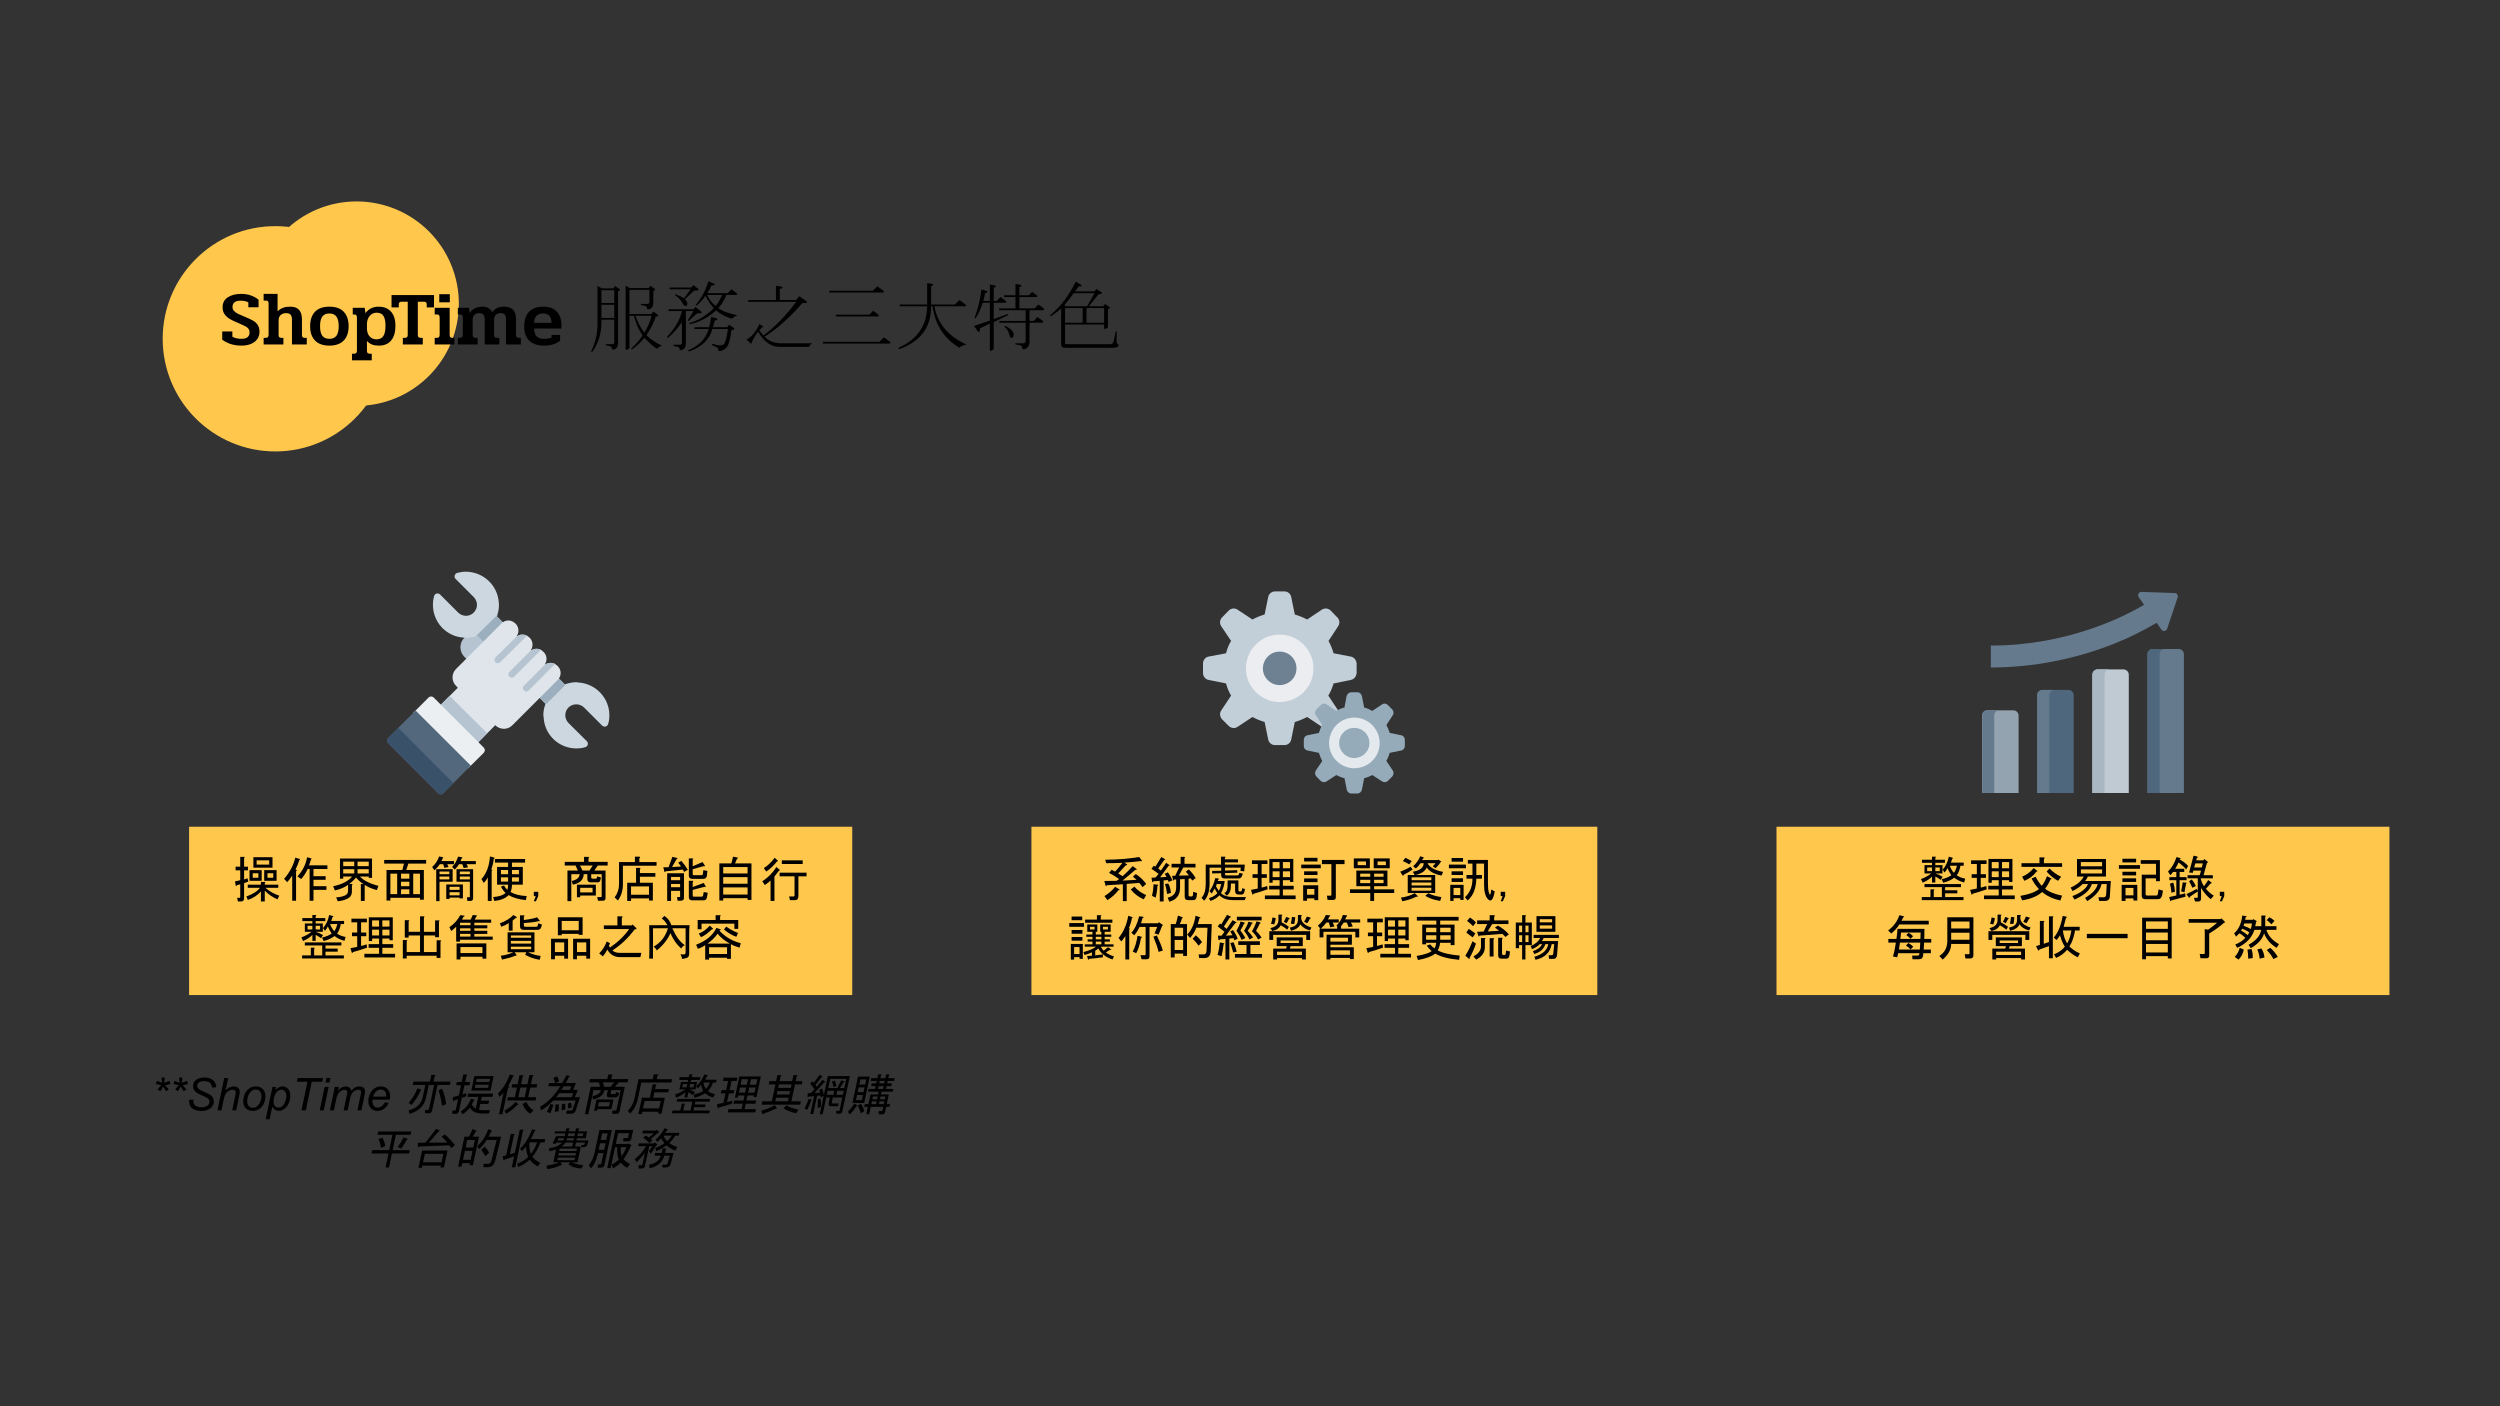 <svg version="1.1" viewBox="0.0 0.0 960.0 540.0" fill="none" stroke="none" stroke-linecap="square" stroke-miterlimit="10" xmlns:xlink="http://www.w3.org/1999/xlink" xmlns="http://www.w3.org/2000/svg"><rect x="0.0" y="0.0" width="960.0" height="540.0" fill="#333333" stroke="none"/><clipPath id="g2576bf5f799_0_52.0"><path d="m0 0l960.0 0l0 540.0l-960.0 0l0 -540.0z" clip-rule="nonzero"/></clipPath><g clip-path="url(#g2576bf5f799_0_52.0)"><path fill="#000000" fill-opacity="0.0" d="m0 0l960.0 0l0 540.0l-960.0 0z" fill-rule="evenodd"/><path fill="#ffc84c" d="m62.974 130.093l0 0c0 -23.613 19.142 -42.756 42.756 -42.756l0 0c11.34 0 22.215 4.505 30.233 12.523c8.018 8.018 12.523 18.893 12.523 30.233l0 0c0 23.613 -19.142 42.756 -42.756 42.756l0 0c-23.613 0 -42.756 -19.142 -42.756 -42.756z" fill-rule="evenodd"/><path stroke="#ffc84c" stroke-width="1.0" stroke-linejoin="round" stroke-linecap="butt" d="m62.974 130.093l0 0c0 -23.613 19.142 -42.756 42.756 -42.756l0 0c11.34 0 22.215 4.505 30.233 12.523c8.018 8.018 12.523 18.893 12.523 30.233l0 0c0 23.613 -19.142 42.756 -42.756 42.756l0 0c-23.613 0 -42.756 -19.142 -42.756 -42.756z" fill-rule="evenodd"/><path fill="#ffc84c" d="m98.186 116.605l0 0c0 -21.404 17.352 -38.756 38.756 -38.756l0 0c10.279 0 20.136 4.083 27.405 11.351c7.268 7.268 11.351 17.126 11.351 27.405l0 0c0 21.404 -17.352 38.756 -38.756 38.756l0 0c-21.404 0 -38.756 -17.352 -38.756 -38.756z" fill-rule="evenodd"/><path stroke="#ffc84c" stroke-width="1.0" stroke-linejoin="round" stroke-linecap="butt" d="m98.186 116.605l0 0c0 -21.404 17.352 -38.756 38.756 -38.756l0 0c10.279 0 20.136 4.083 27.405 11.351c7.268 7.268 11.351 17.126 11.351 27.405l0 0c0 21.404 -17.352 38.756 -38.756 38.756l0 0c-21.404 0 -38.756 -17.352 -38.756 -38.756z" fill-rule="evenodd"/><path fill="#000000" fill-opacity="0.0" d="m75.538 95.117l414.079 0l0 54.929l-414.079 0z" fill-rule="evenodd"/><path fill="#000000" d="m92.694 132.714q-2.203 0 -4.109 -0.609q-1.906 -0.625 -3.25 -1.672l0 -3.141l3.891 0l0 2.016q1.406 0.797 3.5 0.797q3.109 0 3.109 -2.484q0 -0.859 -0.469 -1.422q-0.469 -0.578 -1.266 -0.984q-0.797 -0.422 -2.406 -1.094q-2.172 -0.875 -3.484 -1.656q-1.297 -0.797 -2.016 -1.859q-0.719 -1.078 -0.719 -2.578q0 -2.562 2.0 -3.859q2.016 -1.312 5.156 -1.312q3.875 0 6.656 2.234l0 2.906l-3.922 0l0 -1.875q-1.125 -0.656 -2.938 -0.656q-3.141 0 -3.141 2.438q0 0.859 0.578 1.484q0.594 0.625 1.391 1.047q0.812 0.406 2.203 0.969q2.375 0.969 3.578 1.641q1.219 0.672 1.906 1.703q0.703 1.016 0.703 2.688q0 1.531 -0.812 2.719q-0.812 1.188 -2.375 1.875q-1.562 0.688 -3.766 0.688zm8.536 -2.984l0.75 0q0.625 0 0.891 -0.281q0.266 -0.281 0.266 -0.875l0 -11.922q0 -0.656 -0.219 -0.938q-0.219 -0.297 -0.875 -0.297l-0.812 0l0 -2.562l5.359 0l0 6.672q1.109 -1.0 2.188 -1.375q1.078 -0.391 2.656 -0.391q2.344 0 3.422 1.25q1.094 1.234 1.094 3.641l0 5.984q0 0.562 0.25 0.828q0.25 0.266 0.828 0.266l0.766 0l0 2.547l-5.688 0l0 -9.594q0 -1.281 -0.547 -1.859q-0.531 -0.578 -1.703 -0.578q-1.266 0 -2.078 0.719q-0.797 0.719 -0.797 2.016l0 5.656q0 0.562 0.234 0.828q0.25 0.266 0.844 0.266l0.766 0l0 2.547l-7.594 0l0 -2.547zm25.251 2.984q-3.609 0 -5.5 -1.938q-1.891 -1.938 -1.891 -5.516q0 -3.594 1.875 -5.547q1.875 -1.953 5.516 -1.953q3.656 0 5.516 1.953q1.875 1.953 1.875 5.547q0 3.578 -1.891 5.516q-1.891 1.938 -5.5 1.938zm0 -2.609q1.844 0 2.703 -1.172q0.875 -1.172 0.875 -3.672q0 -2.516 -0.875 -3.703q-0.859 -1.188 -2.703 -1.188q-1.859 0 -2.719 1.188q-0.859 1.188 -0.859 3.703q0 2.5 0.859 3.672q0.859 1.172 2.719 1.172zm8.678 5.719l0.766 0q0.609 0 0.875 -0.281q0.266 -0.281 0.266 -0.859l0 -12.781q0 -0.594 -0.266 -0.875q-0.266 -0.281 -0.844 -0.281l-0.5 0l0 -2.547l4.594 0l0.297 2.047q1.766 -2.484 5.078 -2.484q2.984 0 4.703 1.891q1.719 1.891 1.719 5.469q0 3.641 -1.656 5.625q-1.656 1.969 -4.703 1.969q-1.531 0 -2.594 -0.406q-1.047 -0.406 -1.984 -1.375l0 3.812q0 0.547 0.25 0.812q0.25 0.266 0.828 0.266l0.766 0l0 2.547l-7.594 0l0 -2.547zm9.359 -5.516q1.844 0 2.672 -1.25q0.844 -1.266 0.844 -3.938q0 -2.609 -0.797 -3.828q-0.781 -1.219 -2.641 -1.219q-1.609 0 -2.656 1.266q-1.031 1.266 -1.031 3.109l0 1.641q0 1.938 1.016 3.078q1.031 1.141 2.594 1.141zm10.176 -0.578l0.734 0q0.609 0 0.875 -0.266q0.266 -0.266 0.266 -0.828l0 -12.781l-2.297 0q-0.609 0 -0.875 0.25q-0.266 0.25 -0.266 0.828l0 1.094l-2.781 0l0 -4.719l16.312 0l0 4.719l-2.797 0l0 -1.094q0 -0.578 -0.266 -0.828q-0.266 -0.25 -0.875 -0.25l-2.281 0l0 12.781q0 0.562 0.266 0.828q0.281 0.266 0.906 0.266l0.734 0l0 2.547l-7.656 0l0 -2.547zm13.992 -16.75l4.047 0l0 3.109l-4.047 0l0 -3.109zm-1.766 16.75l0.766 0q0.609 0 0.875 -0.281q0.266 -0.281 0.266 -0.875l0 -6.594q0 -0.641 -0.219 -0.938q-0.219 -0.297 -0.875 -0.297l-0.812 0l0 -2.547l5.75 0l0 10.438q0 0.562 0.25 0.828q0.25 0.266 0.828 0.266l0.766 0l0 2.547l-7.594 0l0 -2.547zm8.89 0l0.75 0q0.625 0 0.891 -0.281q0.266 -0.281 0.266 -0.875l0 -6.734q0 -0.562 -0.25 -0.828q-0.25 -0.266 -0.844 -0.266l-0.812 0l0 -2.547l4.312 0l0.203 2.0q1.641 -2.438 5.047 -2.438q1.25 0 2.188 0.562q0.938 0.547 1.5 1.547q0.766 -1.078 1.828 -1.594q1.078 -0.516 2.578 -0.516q2.484 0 3.578 1.219q1.109 1.219 1.109 3.641l0 6.016q0 0.562 0.25 0.828q0.25 0.266 0.828 0.266l0.766 0l0 2.547l-5.688 0l0 -9.656q0 -1.281 -0.5 -1.828q-0.5 -0.547 -1.609 -0.547q-1.203 0 -1.844 0.656q-0.625 0.641 -0.625 1.938l0 5.797q0 0.562 0.25 0.828q0.25 0.266 0.844 0.266l0.906 0l0 2.547l-5.609 0l0 -9.594q0 -1.25 -0.5 -1.844q-0.484 -0.594 -1.547 -0.594q-1.266 0 -1.922 0.688q-0.656 0.672 -0.656 2.047l0 5.656q0 0.562 0.25 0.828q0.25 0.266 0.828 0.266l0.828 0l0 2.547l-7.594 0l0 -2.547zm33.017 2.984q-3.516 0 -5.531 -1.859q-2.0 -1.859 -2.0 -5.469q0 -3.812 1.906 -5.719q1.906 -1.906 5.422 -1.906q3.406 0 5.172 1.891q1.781 1.891 1.781 5.109l0 1.391l-10.469 0q0 2.047 0.969 3.0q0.969 0.953 2.781 0.953q1.812 0 2.906 -0.469l0 -1.031l3.312 0l0 2.234q-2.234 1.875 -6.25 1.875zm2.938 -8.766q0 -1.812 -0.797 -2.688q-0.797 -0.891 -2.406 -0.891q-1.672 0 -2.562 0.922q-0.891 0.922 -0.891 2.656l6.656 0z" fill-rule="nonzero"/><path fill="#000000" d="m252.243 133.996q-1.828 -1.266 -4.812 -4.234q-2.172 2.625 -4.688 4.344q-0.578 0.125 -0.234 -0.453q2.297 -1.953 4.234 -4.812q-2.172 -3.203 -3.312 -7.562l-1.719 0l0 12.375q-1.484 1.375 -1.484 0.109l0 -24.047l1.703 0.906l7.109 0l0.688 -0.906l1.609 1.141q0.688 0.578 -0.469 0.797l0 4.703q0 1.25 -0.797 1.938q-0.453 0.469 -1.141 0.469q-0.469 0 -0.469 -0.469q0 -0.562 -0.688 -0.797l-1.484 -0.344q-0.453 -0.219 0 -0.453l2.297 0q0.797 0 0.797 -0.797l0 -4.594l-7.672 0l0 9.281l8.359 0l0.922 -0.922l1.484 1.156q0.797 0.562 -0.688 0.797q-1.141 3.547 -3.547 7.109q2.625 2.516 5.953 4.0q-1.484 0.578 -1.953 1.266zm-8.25 -12.719q1.375 3.891 3.438 6.422q1.844 -2.75 2.75 -6.422l-6.188 0zm-6.641 10.547q0 1.25 -0.797 1.938q-0.453 0.469 -1.141 0.469q-0.469 0 -0.469 -0.469q0 -0.562 -0.688 -0.797l-1.484 -0.344q-0.453 -0.234 0 -0.453l2.297 0q0.797 0 0.797 -0.812l0 -8.594l-4.922 0l0 1.031q0 6.422 -3.438 11.234q-0.469 0.344 -0.469 -0.234q2.406 -4.812 2.406 -10.531l0 -14.438l1.719 0.922l4.359 0l0.688 -0.922l1.609 1.141q0.688 0.578 -0.469 0.812l0 20.047zm-6.406 -9.75l4.922 0l0 -5.031l-4.922 0l0 5.031zm0 -10.641l0 4.922l4.922 0l0 -4.922l-4.922 0zm47.188 20.5q0.812 -1.141 1.375 -5.609l-5.953 0q-1.719 6.188 -8.938 8.594q-0.562 0 -0.219 -0.469q6.062 -2.516 7.781 -8.125l-5.5 0l0 -0.688l5.609 0q0.469 -1.609 0.812 -3.906l2.062 0.469q1.031 0.453 -0.688 0.906q-0.344 1.375 -0.688 2.531l5.5 0l0.688 -0.922l1.719 1.141q0.906 0.688 -0.812 0.922q-0.453 3.672 -1.25 5.609q-0.469 1.156 -1.609 1.844q-0.922 0.562 -1.719 0.562q-0.578 0 -0.578 -0.797q0 -0.453 -0.562 -0.688l-1.719 -0.797q-0.344 -0.469 0.219 -0.469l1.719 0.469q0.344 0.109 1.375 0.109q0.922 0 1.375 -0.688zm-13.281 -7.906q5.266 -1.609 9.281 -5.734q-1.609 -1.484 -3.219 -4.688q-1.703 2.297 -3.312 3.672q-0.578 0.109 -0.344 -0.344q3.094 -3.562 4.812 -8.938l2.281 1.031q0.578 0.688 -1.141 0.562q-0.922 1.953 -1.609 2.984l7.797 0l1.484 -1.484l1.844 1.375q0.688 0.562 0 0.797l-3.781 0q-1.266 3.094 -3.094 5.031q2.406 1.844 7.328 2.75q-1.719 0.688 -2.062 1.375q-3.328 -0.906 -6.188 -3.203q-4.125 3.891 -9.844 5.266q-0.578 0 -0.234 -0.453zm9.969 -6.531q1.25 -1.484 2.516 -4.234l-5.844 0q1.375 2.75 3.328 4.234zm-18.562 11.688q4.469 -4.703 5.609 -9.734l-5.156 0l0 -0.688l9.625 0l0.688 -0.922l2.297 1.828q0.578 0.812 -0.922 0.578q-0.562 0 -1.141 0.453l-2.641 2.406q-0.453 0.344 -0.453 -0.219l2.172 -3.438l-2.969 0l0 12.594q0 1.266 -0.812 1.953q-0.453 0.453 -1.141 0.453q-0.453 0 -0.453 -0.453q0 -0.578 -0.688 -0.797l-1.5 -0.344q-0.453 -0.234 0 -0.469l2.297 0q0.797 0 0.797 -0.797l0 -7.906q-2.406 3.547 -5.266 5.953q-0.688 0.234 -0.344 -0.453zm6.078 -12.375q-1.156 -2.172 -3.094 -3.438q-0.234 -0.344 0.219 -0.344q1.953 0.688 3.219 1.5l2.516 -3.438l-8.016 0l0 -0.688l8.25 0l0.797 -0.922l1.828 1.375q0.469 0.797 -0.453 0.688q-0.688 -0.109 -1.266 0.234l-3.312 3.094q0.906 1.031 0.906 1.719q0 0.906 -0.797 0.906q-0.453 0 -0.797 -0.688zm45.812 -0.453q-7.562 8.594 -14.547 12.938q2.406 2.531 6.422 2.531l11.906 0q-0.688 0.219 -1.25 1.375l-11.344 0q-4.812 0 -8.25 -5.844q-1.484 1.938 -2.75 4.812q-0.234 -0.688 -1.719 -1.719q3.094 -1.719 5.047 -6.078q0.688 0.688 1.484 0.922q-0.688 0.562 -1.609 1.484q0.578 0.797 1.609 2.062q6.75 -5.047 12.594 -12.938l-18.438 0l0 -0.688l10.656 0l0 -5.5l2.062 0.344q1.25 0.453 -0.578 0.906l0 4.25l6.297 0l1.156 -1.5l2.625 1.844q1.156 1.031 -1.375 0.797zm10.312 -4.703l16.734 0l1.719 -1.719l2.172 1.609q0.688 0.578 0 0.797l-20.625 0l0 -0.688zm2.531 9.172l12.828 0l1.484 -1.5l1.828 1.375q0.688 0.578 0 0.812l-16.141 0l0 -0.688zm-4.938 10.422l21.656 0l1.719 -1.719l2.172 1.609q0.688 0.562 0 0.797l-25.547 0l0 -0.688zm52.359 2.297q-8.828 -5.281 -10.312 -15.938l-0.562 0q0.109 11.922 -12.031 16.391q-0.812 0.109 -0.234 -0.578q10.547 -4.688 10.766 -15.812l-10.531 0l0 -0.672l10.531 0l0 -8.25l1.953 0.344q0.906 0.562 -0.453 0.797l0 7.109l9.156 0l1.719 -1.719l2.172 1.594q0.688 0.578 0 0.797l-11.797 0q1.953 10.094 12.375 14.672q-1.828 0.344 -2.75 1.266zm19.25 -4.703q-0.453 -2.172 -1.828 -3.328q-0.469 -0.562 0.344 -0.344q3.078 1.609 3.078 3.438q0 1.156 -1.031 1.156q-0.344 0 -0.562 -0.922zm-13.406 -6.984q1.719 -4.125 2.641 -10.766l2.062 0.688q0.797 0.344 -0.688 0.797q-0.234 1.375 -0.688 2.984l2.516 0l0 -6.312l1.953 0.344q0.906 0.578 -0.469 0.812l0 5.156l1.156 0l1.484 -1.5l1.828 1.375q0.688 0.578 0 0.812l-4.469 0l0 6.297l5.281 -1.953q0.562 0 0.219 0.453l-5.5 2.641l0 10.312q-1.484 1.375 -1.484 0.109l0 -9.844l-3.781 1.828q0 2.062 -0.922 1.031l-1.375 -1.953l6.078 -2.062l0 -6.859l-2.75 0q-0.797 2.859 -2.641 5.828q-0.453 0.344 -0.453 -0.219zm21.078 1.375l1.609 0l1.484 -1.5l1.828 1.375q0.688 0.578 0 0.812l-4.922 0l0 7.219q0 1.594 -0.797 2.281q-0.812 0.688 -1.375 0.688q-0.688 0 -0.688 -0.688q0 -0.562 -0.578 -0.797l-1.828 -0.344q-0.578 -0.344 0 -0.453l2.75 0q1.031 0 1.031 -1.031l0 -6.875l-10.078 0l0 -0.688l10.078 0l0 -4.125l-10.203 0l0 -0.688l6.297 0l0 -4.359l-4.344 0l0 -0.688l4.344 0l0 -4.344l1.953 0.344q0.922 0.562 -0.453 0.797l0 3.203l3.656 0l1.266 -1.25l1.609 1.141q0.688 0.578 0 0.797l-6.531 0l0 4.359l5.844 0l1.484 -1.484l1.828 1.359q0.688 0.578 0 0.812l-5.266 0l0 4.125zm8.25 -1.844q-0.578 0 -0.234 -0.453q5.625 -4.469 9.75 -12.828l2.172 1.375q0.344 0.688 -1.031 0.453q-0.688 1.031 -1.484 1.953l7.547 0l0.688 -0.922l1.953 1.266q0.797 0.578 -1.141 0.797l-3.672 4.578l5.5 0l0.688 -0.906l1.609 1.141q0.688 0.578 -0.469 0.797l0 7.0q-1.484 1.375 -1.484 0.109l0 -1.141l-15.0 0l0 7.094q0 0.469 0.453 0.469l16.844 0q1.141 0 1.375 -1.156l0.797 -3.781q0.234 -0.219 0.344 0l0 4.016q0 0.578 0.453 0.922q0.688 0.562 -0.109 1.031q-0.578 0.344 -1.719 0.344l-18.562 0q-1.375 0 -1.375 -1.375l0 -13.75q-1.719 1.594 -3.891 2.969zm8.703 -8.812q-1.031 1.609 -3.547 4.578l0.453 0.453l8.25 0l2.859 -5.031l-8.016 0zm4.922 11.344l6.766 0l0 -5.625l-6.766 0l0 5.625zm-8.234 0l6.75 0l0 -5.625l-6.75 0l0 5.625z" fill-rule="nonzero"/><path fill="#ffc84c" d="m72.612 317.469l254.646 0l0 64.63l-254.646 0z" fill-rule="evenodd"/><path fill="#000000" d="m95.22 334.217l-1.484 0l0 3.484l1.328 -0.438l0.297 1.266l-1.625 0.594l0 5.781q0 1.266 -1.188 1.266l-1.188 0l-0.297 -1.406l0.953 0q0.234 0 0.234 -0.219l0 -4.984l-1.344 0.375q-0.078 0.516 -0.375 0.219l-0.297 -1.703l2.016 -0.453l0 -3.781l-1.781 0l0 -1.406l1.781 0l0 -3.781l1.406 0q0.594 0.062 0.078 0.438l0 3.344l1.484 0l0 1.406zm9.422 -5.047l0 4.016l-7.344 0l0 -4.016l7.344 0zm-1.266 1.188l-4.828 0l0 1.641l4.828 0l0 -1.641zm-2.891 3.781l0 4.094l-4.672 0l0 -4.094l4.672 0zm-1.266 1.188l-2.156 0l0 1.719l2.156 0l0 -1.719zm5.719 0l-2.234 0l0 1.719l2.234 0l0 -1.719zm1.266 -1.188l0 4.094l-4.75 0l0 -4.094l4.75 0zm-6.016 5.578l0 -1.047l1.406 0q0.594 0.078 0.078 0.453l0 0.594l5.188 0l0 1.188l-4.969 0q2.453 2.078 5.344 3.031l-0.672 1.422q-2.891 -1.266 -4.891 -3.344l0 4.156l-1.484 0l0 -3.859q-1.938 2.234 -5.047 3.266l-0.516 -1.344q3.859 -1.406 5.188 -3.328l-4.672 0l0 -1.188l5.047 0zm25.531 -7.422l0 1.406l-5.344 0l0 2.75l4.672 0l0 1.406l-4.672 0l0 2.453l4.969 0l0 1.406l-4.969 0l0 4.156l-1.484 0l0 -12.172l-0.75 0q-1.188 2.516 -2.516 3.859l-1.406 -1.047q2.969 -3.109 3.703 -7.344l1.562 0.453q0.438 0.219 -0.078 0.359q-0.141 0.75 -0.734 2.312l7.047 0zm-16.625 5.188q3.266 -3.781 4.297 -8.156l1.641 0.516q0.438 0.297 -0.078 0.375q-0.516 1.703 -1.484 3.703l0.453 0.156q0.297 0.297 -0.234 0.359l0 11.438l-1.484 0l0 -9.656q-0.812 1.344 -1.922 2.531l-1.188 -1.266zm33.766 -0.375l-1.266 0l0 -0.516l-3.406 0q2.297 2.375 7.125 3.562l-0.594 1.641q-3.047 -0.828 -4.672 -2.016l0 6.172l-1.484 0l0 -6.469l1.031 0q-1.328 -0.734 -2.891 -2.516q-1.109 1.406 -2.594 2.453l0.953 0q0.594 0.062 0.078 0.438l0 2.297q0 1.641 -0.891 2.391q-1.406 1.188 -4.531 1.547l-0.656 -1.484q2.891 -0.219 4.0 -1.109q0.594 -0.453 0.594 -1.641l0 -2.078q-1.922 1.422 -5.047 2.156l-0.672 -1.625q5.047 -1.047 7.281 -3.719l-3.422 0l0 0.812l-1.25 0l0 -7.719l12.312 0l0 7.422zm-1.266 -4.516l0 -1.719l-4.297 0l0 1.719l4.297 0zm-5.562 0l0 -1.719l-4.234 0l0 1.719l4.234 0zm0 1.188l-4.234 0l0 1.625l4.234 0l0 -1.625zm5.562 1.625l0 -1.625l-4.297 0l0 1.625l4.297 0zm21.156 10.094l-1.484 0l0 -0.734l-11.359 0l0 1.031l-1.484 0l0 -11.719l6.094 0l0.594 -2.453l-7.578 0l0 -1.406l16.109 0l0 1.406l-6.828 0l-0.812 2.453l6.75 0l0 11.422zm-10.234 -2.156l0 -7.859l-2.609 0l0 7.859l2.609 0zm4.672 0l0 -1.844l-3.188 0l0 1.844l3.188 0zm0 -3.031l0 -1.719l-3.188 0l0 1.719l3.188 0zm0 -4.828l-3.188 0l0 1.922l3.188 0l0 -1.922zm4.078 0l-2.594 0l0 7.859l2.594 0l0 -7.859zm8.688 -5.859q-0.078 0.438 -0.453 1.031l4.828 0l0 1.188l-2.594 0l0.516 1.109l-1.625 0.297l-0.453 -1.406l-1.266 0q-0.812 1.188 -2.078 2.375l-0.891 -1.266q1.938 -1.781 2.672 -4.078l1.484 0.297q0.234 0.219 -0.141 0.453zm12.766 1.031l0 1.188l-3.562 0l0.594 1.188l-1.703 0.297l-0.531 -1.484l-1.25 0q-0.672 1.109 -1.641 2.078l-1.031 -1.031q1.625 -1.641 2.297 -3.938l1.562 0.219q0.297 0.219 -0.234 0.516q-0.141 0.453 -0.359 0.969l5.859 0zm-13.953 7.938l0 7.438l-1.266 0l0 -12.25l6.312 0l0 4.812l-5.047 0zm6.531 0l0 -4.812l6.375 0l0 11.125q0 1.047 -1.031 1.047l-1.188 0l-0.156 -1.406l0.828 0q0.297 0 0.297 -0.312l0 -5.641l-2.609 0l-2.516 0zm-6.531 -0.891l3.781 0l0 -1.109l-3.781 0l0 1.109zm0 -2.0l3.781 0l0 -1.031l-3.781 0l0 1.031zm7.797 2.0l3.859 0l0 -1.109l-3.859 0l0 1.109zm0 -2.0l3.859 0l0 -1.031l-3.859 0l0 1.031zm-5.203 9.5l0 -5.562l6.391 0l0 5.344l-1.266 0l0 -0.297l-3.859 0l0 0.516l-1.266 0zm1.266 -1.406l3.859 0l0 -1.188l-3.859 0l0 1.188zm0 -2.078l3.859 0l0 -1.188l-3.859 0l0 1.188zm18.25 -2.0l0 -6.828l4.234 0l0 -1.641l-5.047 0l0 -1.406l11.578 0l0 1.406l-5.047 0l0 1.641l4.156 0l0 6.828l-4.156 0q0 1.484 -0.516 2.812q2.219 1.344 6.156 1.562l-0.297 1.562q-4.234 -0.453 -6.609 -1.938q-1.922 1.938 -5.562 2.234l-0.375 -1.484q3.266 -0.234 4.75 -1.562q-1.109 -1.047 -1.781 -2.453l1.188 -0.438q0.453 0.953 1.266 1.703q0.297 -0.891 0.297 -2.0l-2.156 0l-2.078 0zm1.484 -5.641l0 1.625l2.75 0l0 -1.625l-2.75 0zm4.234 0l0 1.625l2.672 0l0 -1.625l-2.672 0zm0 2.812l0 1.641l2.672 0l0 -1.641l-2.672 0zm-4.234 0l0 1.641l2.75 0l0 -1.641l-2.75 0zm-5.047 9.062l0 -9.062q-0.516 1.109 -1.547 2.156l-0.891 -1.484q2.891 -3.188 3.266 -8.688l1.703 0.453q0.297 0.219 -0.219 0.438q-0.234 2.0 -0.969 4.156l0.297 0.078q0.219 0.219 -0.156 0.438l0 11.516l-1.484 0zm17.672 -3.5l1.703 0l0 1.641l-0.891 2.0l-0.812 0l0.734 -2.0l-0.734 0l0 -1.641zm20.555 -6.75l-1.406 0q-0.078 3.188 -4.156 4.016l-0.453 -1.422q2.969 -0.656 3.047 -2.594l-3.188 0l0 10.328l-1.484 0l0 -11.734l4.0 0l-0.891 -1.938l-4.156 0l0 -1.406l7.422 0l0 -1.922l1.641 0q0.594 0.062 0.078 0.438l0 1.484l7.344 0l0 1.406l-3.781 0l-1.344 1.938l4.312 0l0 10.547q0 1.031 -0.969 1.031l-1.938 0l-0.297 -1.406l1.422 0q0.297 0 0.297 -0.297l0 -8.469l-4.016 0l0 1.109q0 0.594 0.516 0.594l1.344 0q0.297 0 0.438 -0.891l1.422 0.453q-0.156 1.859 -1.188 1.859l-2.75 0q-1.266 0 -1.266 -1.266l0 -1.859zm2.078 -3.344l-4.891 0l0.953 1.938l2.672 0l1.266 -1.938zm-6.078 7.359l7.266 0l0 4.156l-6.016 0l0 0.672l-1.25 0l0 -4.828zm1.25 1.188l0 1.781l4.75 0l0 -1.781l-4.75 0zm13.219 3.703q1.703 -2.219 1.703 -5.125l0 -8.453l6.094 0l0 -2.078l1.625 0q0.75 0.141 0.078 0.594l0 1.484l6.609 0l0 1.406l-12.922 0l0 7.125q0 3.641 -1.922 6.234l-1.266 -1.188zm13.203 -1.031l0 -3.203l-6.891 0l0 3.203l6.891 0zm-3.562 -10.328q0.594 0.078 0.078 0.453l0 1.562l5.938 0l0 1.406l-5.938 0l0 2.297l4.969 0l0 6.828l-1.484 0l0 -0.812l-6.891 0l0 0.969l-1.484 0l0 -6.984l3.406 0l0 -5.719l1.406 0zm15.969 -2.672q1.406 1.562 2.516 3.422l-1.406 0.812l-0.594 -0.891l-6.609 0.672q-0.078 0.516 -0.375 0.219l-0.438 -1.781l2.0 0l1.484 -4.0l1.859 0.438q0.297 0.297 -0.219 0.375l-1.781 3.109l3.484 -0.219l-1.109 -1.484l1.188 -0.672zm-3.938 6.172l0 1.25l3.484 0l0 -1.25l-3.484 0zm0 2.672l0 1.25l3.484 0l0 -1.25l-3.484 0zm4.969 -4.094l0 9.359q0 1.188 -1.188 1.188l-1.266 0l-0.219 -1.406l0.969 0q0.219 0 0.219 -0.234l0 -2.141l-3.484 0l0 3.859l-1.484 0l0 -10.625l6.453 0zm3.266 2.906q0.594 0.062 0.078 0.438l0 1.938l4.234 -1.562l0.734 1.266q0.078 0.516 -0.438 0.219l-4.531 1.188l0 2.078q0 0.516 0.438 0.516l2.969 0q0.531 0 0.594 -0.516l0.234 -1.266l1.547 0.297l-0.297 1.719q-0.219 1.188 -1.25 1.188l-4.391 0q-1.328 0 -1.328 -1.266l0 -6.234l1.406 0zm4.75 -5.875q0.078 0.531 -0.438 0.234l-4.234 1.188l0 1.781q0 0.516 0.438 0.516l2.969 0q0.453 0 0.531 -0.594l0.141 -1.344l1.562 0.297l-0.156 1.641q-0.141 1.406 -1.406 1.406l-4.234 0q-1.328 0 -1.328 -1.266l0 -6.594l1.406 0q0.594 0.062 0.078 0.438l0 2.594l3.781 -1.625l0.891 1.328zm16.406 3.047l0 -2.453l-9.359 0l0 2.453l9.359 0zm0 1.406l-9.359 0l0 2.531l9.359 0l0 -2.531zm0 6.688l0 -2.75l-9.359 0l0 2.75l9.359 0zm-6.234 -11.953l0.672 -2.594l1.781 0.375q0.297 0.297 -0.234 0.359l-0.812 1.859l6.312 0l0 14.031l-1.484 0l0 -0.672l-9.359 0l0 0.891l-1.484 0l0 -14.25l4.609 0zm17.594 -0.812q-2.312 2.812 -4.234 3.938l-0.891 -1.344q2.078 -1.188 4.156 -3.938l1.109 0.969q0.375 0.453 -0.141 0.375zm-1.047 15.219l-1.484 0l0 -7.875q-0.734 0.812 -2.219 1.781l-0.969 -1.484q3.188 -1.922 5.422 -5.422l1.188 0.969q0.359 0.453 -0.156 0.375q-0.891 1.188 -1.781 2.297l0 9.359zm10.844 -15.594l0 1.406l-8.016 0l0 -1.406l8.016 0zm-8.844 6.156l0 -1.406l10.328 0l0 1.406l-3.125 0l0 7.578q0 1.562 -1.266 1.562l-2.0 0l-0.297 -1.422l1.781 0q0.297 0 0.297 -0.297l0 -7.422l-5.719 0z" fill-rule="nonzero"/><path fill="#000000" d="m126.778 354.835q0.516 1.562 1.562 2.75q0.734 -0.891 1.188 -2.75l-2.75 0zm0.453 -1.188l4.891 0l0 1.188l-1.266 0q-0.359 2.297 -1.406 3.641q1.047 0.891 3.266 1.328l-0.438 1.484q-2.375 -0.656 -3.797 -1.844q-1.781 1.328 -4.219 1.922l-0.594 -1.328q2.375 -0.594 3.703 -1.562q-1.031 -1.484 -1.484 -2.75q-0.375 0.891 -1.109 1.703l-0.75 -1.031q1.781 -2.0 2.375 -5.047l1.484 0.438q0.297 0.297 -0.219 0.375l-0.438 1.484zm-3.938 6.609q-1.562 -1.047 -2.078 -1.266l0 2.297l-1.266 0l0 -2.297q-1.266 1.344 -3.562 2.375l-0.672 -1.406q2.234 -0.812 3.938 -2.156l-2.594 0l0 -3.188l2.891 0l0 -0.891l-3.859 0l0 -1.188l3.859 0l0 -1.188l1.188 0q0.594 0.078 0.078 0.438l0 0.75l3.703 0l0 1.188l-3.703 0l0 0.891l2.75 0l0 3.188l-2.75 0q1.328 0.375 2.812 1.266l-0.734 1.188zm-3.344 -3.344l0 -1.406l-1.859 0l0 1.406l1.859 0zm2.969 0l0 -1.406l-1.703 0l0 1.406l1.703 0zm2.078 7.344l4.672 0l0 1.188l-4.672 0l0 1.422l7.047 0l0 1.188l-16.031 0l0 -1.188l3.344 0l0 -2.969l1.188 0q0.594 0.062 0.078 0.438l0 2.531l3.109 0l0 -3.797l-6.672 0l0 -1.188l14.031 0l0 1.188l-6.094 0l0 1.188zm15.953 -0.359q-2.891 1.031 -5.406 1.703q-0.234 0.594 -0.453 0.219l-0.516 -1.703l2.594 -0.516l0 -4.094l-2.0 0l0 -1.406l2.0 0l0 -3.938l-2.219 0l0 -1.406l5.938 0l0 1.406l-2.234 0l0 3.938l2.0 0l0 1.406l-2.0 0l0 3.719q0.594 -0.078 2.156 -0.594l0.141 1.266zm5.875 -3.5l0 2.156l4.156 0l0 1.406l-4.156 0l0 2.312l4.891 0l0 1.406l-11.797 0l0 -1.406l5.641 0l0 -2.312l-4.016 0l0 -1.406l4.016 0l0 -2.156l-2.672 0l0 0.969l-1.266 0l0 -9.125l9.203 0l0 8.828l-1.266 0l0 -0.672l-2.734 0zm2.734 -3.406l-2.734 0l0 2.219l2.734 0l0 -2.219zm0 -3.562l-2.734 0l0 2.375l2.734 0l0 -2.375zm-4.0 2.375l0 -2.375l-2.672 0l0 2.375l2.672 0zm0 1.188l-2.672 0l0 2.219l2.672 0l0 -2.219zm11.281 -3.641q0.594 0.078 0.078 0.453l0 4.0l4.375 0l0 -5.938l1.406 0q0.594 0.078 0.078 0.453l0 5.484l4.297 0l0 -4.375l1.422 0q0.594 0.078 0.062 0.438l0 6.016l-1.484 0l0 -0.672l-4.297 0l0 6.391l4.891 0l0 -4.531l1.422 0q0.594 0.078 0.062 0.453l0 6.312l-1.484 0l0 -0.828l-11.5 0l0 1.047l-1.484 0l0 -7.062l1.406 0q0.594 0.078 0.078 0.453l0 4.156l5.125 0l0 -6.391l-4.375 0l0 0.828l-1.484 0l0 -6.688l1.406 0zm18.328 2.531q-0.969 0.953 -1.922 1.625l-0.672 -1.484q2.672 -1.781 4.156 -4.594l1.328 0.141q0.828 0.078 -0.062 0.453q-0.297 0.656 -0.594 1.109l3.328 0l0.828 -1.781l1.25 0.141q0.75 0.156 0.078 0.453l-0.594 1.188l6.312 0l0 1.188l-6.453 0l0 0.969l4.969 0l0 1.188l-4.969 0l0 0.953l4.969 0l0 1.188l-4.969 0l0 1.047l7.047 0l0 1.188l-12.547 0l0 0.734l-1.484 0l0 -5.703zm5.5 3.781l0 -1.047l-4.016 0l0 1.047l4.016 0zm4.594 6.312l0 -2.312l-8.453 0l0 2.312l8.453 0zm0 2.156l0 -0.75l-8.453 0l0 1.047l-1.484 0l0 -6.172l11.422 0l0 5.875l-1.484 0zm-8.609 -10.703l4.016 0l0 -0.953l-4.016 0l0 0.953zm0 -3.109l0 0.969l4.016 0l0 -0.969l-4.016 0zm20.188 -0.812l0 3.859l-1.484 0l0 -2.906q-1.328 0.891 -2.891 1.422l-0.516 -1.344q3.328 -1.188 5.188 -3.188l1.188 0.734q0.453 0.297 -0.219 0.375l-1.266 1.047zm11.281 1.547l-0.297 0.969q-0.297 1.047 -1.484 1.047l-5.266 0q-1.406 0 -1.406 -1.484l0 -4.094l1.406 0q0.734 0.156 0.078 0.453l0 1.328q3.188 -0.359 5.109 -1.031l0.969 1.266q0.078 0.359 -0.438 0.219q-2.016 0.516 -5.641 0.734l0 0.75q0 0.672 0.594 0.672l4.156 0q0.438 0 0.594 -0.531l0.219 -0.812l1.406 0.516zm-11.953 8.469l0 0.969l7.797 0l0 -0.969l-7.797 0zm0 -1.188l7.797 0l0 -1.047l-7.797 0l0 1.047zm0 -3.125l0 0.891l7.797 0l0 -0.891l-7.797 0zm9.062 -1.188l0 7.656l-2.375 0q2.0 1.031 4.75 1.406l-0.375 1.484q-3.344 -0.594 -5.562 -1.938l0.438 -0.953l-4.516 0l0.734 0.953q0.219 0.375 -0.516 0.375q-1.641 0.75 -5.047 1.484l-0.453 -1.484q2.75 -0.375 4.828 -1.328l-2.219 0l0 -7.656l10.312 0zm17.0 0.594l-6.531 0l0 0.531l-1.484 0l0 -6.906l9.5 0l0 6.75l-1.484 0l0 -0.375zm-6.531 -1.406l6.531 0l0 -3.562l-6.531 0l0 3.562zm9.422 9.797l-3.562 0l0 1.344l-1.484 0l0 -7.875l6.531 0l0 7.656l-1.484 0l0 -1.125zm-3.562 -5.125l0 3.719l3.562 0l0 -3.719l-3.562 0zm-8.469 0l0 3.719l3.562 0l0 -3.719l-3.562 0zm3.562 5.125l-3.562 0l0 1.344l-1.484 0l0 -7.875l6.531 0l0 7.656l-1.484 0l0 -1.125zm27.688 -10.609q0.297 0.516 -0.594 0.438q-3.781 5.047 -8.531 8.094q0.734 0.969 2.969 0.969l8.094 0l-0.375 1.641l-7.797 0q-3.266 0 -4.891 -2.906q-0.75 1.484 -1.719 2.609l-1.406 -1.125q2.0 -2.078 2.891 -4.594l1.266 0.656l-0.438 1.047l0.438 0.594q4.453 -2.969 7.344 -7.047l-9.719 0l0 -1.422l5.203 0l0 -3.484l1.625 0q0.75 0.156 0.078 0.594l0 2.891l3.859 0l0.297 -0.359l1.406 1.406z" fill-rule="nonzero"/><path fill="#000000" d="m262.981 362.929q-0.953 0.438 -1.375 1.312q-2.562 -2.188 -4.156 -5.906q-1.688 3.781 -5.25 6.625q-0.438 -0.875 -1.234 -1.453q4.078 -2.188 5.531 -7.062l-5.75 0l0 11.656l-1.469 0q0.078 -1.172 0.078 -2.547l0 -7.0q0 -2.109 -0.078 -3.281l7.0 0q-1.016 -1.891 -2.188 -2.547l1.016 -1.016q1.172 0.797 1.75 1.641q0.594 0.828 0.953 1.922l7.0 0q-0.156 1.234 -0.156 3.281l0 7.797q-0.062 1.172 -0.875 1.453q-0.797 0.297 -1.891 0.438q0 -0.719 -0.578 -1.812q1.156 0.141 1.562 0.031q0.406 -0.109 0.406 -0.906l0 -9.109l-5.109 0q2.188 4.875 4.812 6.484z" fill-rule="nonzero"/><path fill="#000000" d="m280.294 362.335q-2.75 -1.406 -4.75 -3.781q-1.484 2.141 -3.859 3.781l8.609 0zm-4.016 -4.906q3.641 3.719 8.172 4.75l-0.453 1.719q-2.297 -0.672 -3.328 -1.344l0 5.641l-1.484 0l0 -0.438l-6.906 0l0 0.734l-1.484 0l0 -5.562q-1.484 1.031 -2.828 1.406l-0.656 -1.562q5.781 -2.219 7.781 -6.453l1.562 0.516q0.297 0.297 -0.219 0.375l-0.156 0.219zm-7.938 1.047q2.156 -0.75 4.234 -3.047l1.109 1.047q0.453 0.359 -0.297 0.359q-2.375 2.312 -4.234 3.047l-0.812 -1.406zm10.844 7.859l0 -2.594l-6.906 0l0 2.594l6.906 0zm-0.297 -10.531q1.703 1.328 4.516 2.453l-0.656 1.484q-2.609 -0.969 -4.75 -2.828l0.891 -1.109zm3.109 -1.109l-12.609 0l0 2.141l-1.484 0l0 -3.562l6.891 0l0 -1.844l1.641 0q0.594 0.062 0.078 0.438l0 1.406l6.969 0l0 3.422l-1.484 0l0 -2.0z" fill-rule="nonzero"/><path fill="#000000" fill-opacity="0.0" d="m42.454 400.734l314.961 0l0 61.417l-314.961 0z" fill-rule="evenodd"/><path fill="#000000" d="m59.872 416.249l0.391 -1.203q1.344 0.469 1.953 0.812q-0.156 -1.531 -0.172 -2.094l1.219 0q-0.016 0.828 -0.188 2.094q0.875 -0.438 2 -0.812l0.391 1.203q-1.078 0.359 -2.109 0.469q0.516 0.453 1.453 1.594l-1.016 0.734q-0.484 -0.672 -1.156 -1.828q-0.625 1.188 -1.109 1.828l-0.984 -0.734q0.969 -1.203 1.391 -1.594q-1.078 -0.203 -2.062 -0.469zm6.743 0l0.391 -1.203q1.344 0.469 1.953 0.812q-0.156 -1.531 -0.172 -2.094l1.219 0q-0.016 0.828 -0.188 2.094q0.875 -0.438 2.0 -0.812l0.391 1.203q-1.078 0.359 -2.109 0.469q0.516 0.453 1.453 1.594l-1.016 0.734q-0.484 -0.672 -1.156 -1.828q-0.625 1.188 -1.109 1.828l-0.984 -0.734q0.969 -1.203 1.391 -1.594q-1.078 -0.203 -2.062 -0.469zm5.962 6.109l1.625 -0.141l-0.016 0.422q0 0.719 0.328 1.328q0.328 0.594 1.094 0.922q0.766 0.312 1.812 0.312q1.484 0 2.266 -0.641q0.781 -0.656 0.781 -1.5q0 -0.578 -0.406 -1.062q-0.422 -0.469 -2.312 -1.281q-1.469 -0.641 -2.0 -0.984q-0.844 -0.547 -1.234 -1.188q-0.391 -0.656 -0.391 -1.484q0 -0.953 0.516 -1.719q0.531 -0.766 1.531 -1.172q1.016 -0.406 2.281 -0.406q1.516 0 2.547 0.516q1.047 0.5 1.516 1.344q0.484 0.844 0.484 1.609q0 0.078 -0.016 0.25l-1.594 0.141q0 -0.531 -0.094 -0.828q-0.172 -0.516 -0.531 -0.875q-0.359 -0.359 -0.984 -0.562q-0.609 -0.219 -1.375 -0.219q-1.359 0 -2.109 0.609q-0.578 0.469 -0.578 1.234q0 0.453 0.234 0.812q0.234 0.359 0.859 0.703q0.438 0.25 2.078 0.984q1.344 0.594 1.859 0.922q0.672 0.453 1.031 1.094q0.359 0.641 0.359 1.453q0 1.0 -0.609 1.859q-0.609 0.844 -1.703 1.312q-1.078 0.469 -2.469 0.469q-2.109 0 -3.438 -0.922q-1.328 -0.922 -1.344 -3.312zm10.917 4.016l2.594 -12.406l1.531 0l-1.0 4.766q0.859 -0.828 1.594 -1.188q0.734 -0.359 1.516 -0.359q1.109 0 1.719 0.594q0.625 0.578 0.625 1.547q0 0.469 -0.266 1.734l-1.109 5.312l-1.531 0l1.141 -5.438q0.25 -1.188 0.25 -1.484q0 -0.453 -0.312 -0.719q-0.297 -0.281 -0.875 -0.281q-0.828 0 -1.578 0.438q-0.75 0.422 -1.188 1.188q-0.422 0.75 -0.781 2.438l-0.797 3.859l-1.531 0zm9.903 -3.406q0 -2.641 1.547 -4.359q1.281 -1.422 3.359 -1.422q1.625 0 2.609 1.016q1.0 1.016 1.0 2.734q0 1.547 -0.625 2.891q-0.625 1.328 -1.781 2.047q-1.156 0.703 -2.438 0.703q-1.047 0 -1.906 -0.438q-0.859 -0.453 -1.312 -1.266q-0.453 -0.828 -0.453 -1.906zm1.531 -0.156q0 1.266 0.609 1.922q0.609 0.656 1.547 0.656q0.5 0 0.969 -0.188q0.484 -0.203 0.891 -0.609q0.422 -0.406 0.719 -0.922q0.297 -0.531 0.469 -1.125q0.266 -0.844 0.266 -1.609q0 -1.219 -0.625 -1.891q-0.609 -0.672 -1.531 -0.672q-0.719 0 -1.312 0.344q-0.594 0.344 -1.078 1.0q-0.469 0.656 -0.703 1.531q-0.219 0.875 -0.219 1.562zm7.09 7.0l2.594 -12.422l1.406 0l-0.25 1.25q0.781 -0.812 1.391 -1.125q0.625 -0.328 1.328 -0.328q1.281 0 2.125 0.938q0.844 0.938 0.844 2.672q0 1.406 -0.469 2.562q-0.453 1.156 -1.141 1.859q-0.672 0.703 -1.375 1.031q-0.688 0.328 -1.406 0.328q-1.625 0 -2.5 -1.641l-1.016 4.875l-1.531 0zm3.016 -7.109q0 1.0 0.156 1.391q0.203 0.562 0.688 0.906q0.484 0.328 1.125 0.328q1.312 0 2.125 -1.484q0.812 -1.484 0.812 -3.031q0 -1.141 -0.547 -1.766q-0.547 -0.625 -1.359 -0.625q-0.578 0 -1.078 0.312q-0.5 0.312 -0.938 0.922q-0.422 0.609 -0.703 1.5q-0.281 0.891 -0.281 1.547zm10.731 3.672l2.297 -10.984l-4.078 0l0.297 -1.422l9.766 0l-0.297 1.422l-4.031 0l-2.297 10.984l-1.656 0zm9.245 -10.672l0.359 -1.734l1.531 0l-0.375 1.734l-1.516 0zm-2.234 10.672l1.875 -8.984l1.531 0l-1.875 8.984l-1.531 0zm3.897 0l1.875 -8.984l1.547 0l-0.328 1.484q0.859 -0.969 1.531 -1.328q0.672 -0.359 1.469 -0.359q0.828 0 1.391 0.453q0.562 0.438 0.75 1.234q0.672 -0.844 1.422 -1.266q0.766 -0.422 1.609 -0.422q1.125 0 1.688 0.531q0.562 0.531 0.562 1.5q0 0.406 -0.188 1.375l-1.219 5.781l-1.531 0l1.234 -5.938q0.172 -0.734 0.172 -1.047q0 -0.438 -0.281 -0.688q-0.281 -0.25 -0.797 -0.25q-0.688 0 -1.406 0.422q-0.703 0.406 -1.094 1.078q-0.391 0.672 -0.688 2.062l-0.906 4.359l-1.531 0l1.266 -6.062q0.141 -0.625 0.141 -0.891q0 -0.438 -0.281 -0.703q-0.281 -0.266 -0.719 -0.266q-0.656 0 -1.375 0.422q-0.703 0.406 -1.156 1.141q-0.438 0.734 -0.734 2.109l-0.891 4.25l-1.531 0zm21.044 -3.047l1.5 0.141q-0.328 1.109 -1.484 2.109q-1.156 1.0 -2.75 1.0q-1.0 0 -1.844 -0.453q-0.828 -0.469 -1.266 -1.344q-0.438 -0.891 -0.438 -2.016q0 -1.469 0.688 -2.844q0.688 -1.391 1.766 -2.062q1.078 -0.672 2.344 -0.672q1.609 0 2.562 1.0q0.969 1.0 0.969 2.719q0 0.656 -0.125 1.359l-6.609 0q-0.047 0.266 -0.047 0.469q0 1.266 0.578 1.938q0.594 0.656 1.422 0.656q0.797 0 1.547 -0.516q0.766 -0.516 1.188 -1.484zm-4.453 -2.234l5.047 0q0.016 -0.234 0.016 -0.344q0 -1.141 -0.578 -1.75q-0.578 -0.625 -1.484 -0.625q-0.984 0 -1.797 0.688q-0.797 0.672 -1.203 2.031z" fill-rule="nonzero"/><path fill="#000000" d="m156.934 423.514q2.234 -2.719 3.375 -5.578l1.484 0.469q0.219 0.266 -0.25 0.328q-1.406 3.125 -3.516 5.578l-1.094 -0.797zm15.812 -6.906l-4.719 0l-2.094 9.828q-0.219 1.062 -1.281 1.062l-1.453 0l0.062 -1.266l1.125 0q0.266 0 0.328 -0.266l1.984 -9.359l-2.047 0l-1.031 4.844q-1.016 4.781 -6.375 6.25l-0.328 -1.328q4.578 -1.203 5.391 -4.984l1.016 -4.781l-4.859 0l0.266 -1.266l6.375 0l0.547 -2.578l1.266 0q0.641 0.125 -0.047 0.531l-0.438 2.047l6.578 0l-0.266 1.266zm-3.031 8.031q-0.422 -3.312 -1.328 -5.969l1.391 -0.594q1.156 2.719 1.547 5.906l-1.609 0.656zm11.469 -0.531q0.297 0.797 1.516 1.594l0.969 -4.516l-4.188 0l0.266 -1.25l9.625 0l-0.266 1.25l-4.109 0l-0.312 1.469l3.125 0l-0.281 1.266l-3.125 0l-0.469 2.25q0.562 0.141 1.5 0.141l2.719 0l-0.469 1.266l-2.656 0q-3.25 0 -4.578 -2.203q-1.594 1.859 -2.859 2.469l-0.641 -1.062q2.859 -1.875 3.844 -4.859l1.312 0.328q0.422 0.266 -0.219 0.406l-0.703 1.453zm-3.578 -3.844l1.422 -0.469l0.031 1.125l-1.734 0.672l-1.078 5.047q-0.219 1.062 -1.281 1.062l-1.328 0l0.078 -1.266l0.984 0q0.266 0 0.328 -0.266l0.875 -4.109l-1.641 0.594q-0.25 0.469 -0.312 0.203l-0.078 -1.531l2.328 -0.672l0.828 -3.906l-1.859 0l0.266 -1.266l1.859 0l0.609 -2.859l1.266 0q0.516 0.062 -0.016 0.406l-0.531 2.453l1.938 0l-0.266 1.266l-1.938 0l-0.75 3.516zm4.562 -7.047l7.375 0l-1.188 5.578l-7.375 0l1.188 -5.578zm0.906 1.062l-0.266 1.203l5.109 0l0.266 -1.203l-5.109 0zm-0.484 2.266l-0.25 1.188l5.109 0l0.25 -1.188l-5.109 0zm10.766 3.047q-0.875 1.062 -1.594 1.531l-0.516 -1.266q2.906 -2.781 4.531 -7.234l1.391 0.328q0.547 0.203 -0.141 0.344q-0.875 1.922 -1.875 3.781q0.875 0.266 -0.062 0.656l-2.156 10.109l-1.328 0l1.75 -8.25zm8.75 3.531q0.875 2.125 2.766 3.25l-1.266 1.266q-1.859 -1.0 -2.938 -3.719l1.438 -0.797zm-8.344 3.312q2.859 -1.531 4.156 -3.312l0.969 0.719q0.391 0.406 -0.203 0.406q-2.125 2.188 -4.328 3.453l-0.594 -1.266zm10.797 -13.609q0.641 0.125 -0.047 0.531l-0.641 2.984l2.453 0l-0.266 1.266l-2.453 0l-0.781 3.719l3.125 0l-0.281 1.266l-10.891 0l0.281 -1.266l2.656 0l0.781 -3.719l-2.062 0l0.266 -1.266l2.062 0l0.734 -3.453l1.266 0q0.641 0.141 -0.047 0.531l-0.625 2.922l2.453 0l0.75 -3.516l1.266 0zm-2.281 4.781l-2.453 0l-0.781 3.719l2.453 0l0.781 -3.719zm10.156 4.984q-2.219 2.391 -4.578 3.781l-0.516 -1.328q4.547 -2.656 7.797 -7.906l-4.578 0l0.266 -1.266l2.328 0q-0.203 -0.984 -0.641 -1.984l1.453 -0.594q0.516 0.984 0.719 1.922l-1.266 0.656l2.453 0q0.891 -1.391 1.625 -2.984l1.078 0.266q0.516 0.062 -0.094 0.406q-0.594 1.25 -1.219 2.312l3.859 0l-1.031 2.656l1.797 0l-1.125 2.797l1.984 0l-1.703 5.188q-0.391 1.188 -1.844 1.188l-1.797 0l0.266 -1.266l1.391 0q0.734 0 0.906 -0.531l1.109 -3.312l-8.641 0zm4.031 -5.453q-0.328 0.594 -0.891 1.391l3.25 0l0.562 -1.391l-2.922 0zm1.688 8.562q0.031 -0.453 -0.109 -1.984l1.203 -0.266q0.391 1.266 0.25 1.859l-1.344 0.391zm-5.156 1.203q0.297 -1.391 0.328 -2.797l1.203 -0.062q0.266 1.203 -0.125 2.734l-1.406 0.125zm2.625 -0.531q0.125 -1.203 0.109 -2.328l1.312 -0.266q0.078 0.938 0.047 2.266l-1.469 0.328zm3.875 -5.047l0.641 -1.531l-5.438 0q-0.406 0.672 -1.188 1.531l5.984 0zm-9.5 5.641q0.875 -1.656 1.297 -2.984l1.219 0.203q-0.375 1.453 -1.156 3.25l-1.359 -0.469zm23.422 -8.359l-1.266 0q-0.672 2.844 -4.484 3.578l-0.125 -1.266q2.781 -0.594 3.219 -2.312l-2.859 0l-1.969 9.234l-1.328 0l2.234 -10.5l3.594 0l-0.438 -1.734l-3.719 0l0.266 -1.25l6.641 0l0.375 -1.734l1.453 0q0.516 0.062 0 0.406l-0.297 1.328l6.562 0l-0.266 1.25l-3.375 0l-1.562 1.734l3.859 0l-2.016 9.438q-0.188 0.922 -1.062 0.922l-1.719 0l0 -1.266l1.266 0q0.266 0 0.328 -0.266l1.609 -7.562l-3.594 0l-0.219 0.984q-0.109 0.531 0.359 0.531l1.188 0q0.266 0 0.578 -0.797l1.172 0.406q-0.484 1.656 -1.406 1.656l-2.469 0q-1.125 0 -0.891 -1.125l0.359 -1.656zm2.484 -3.0l-4.375 0l0.5 1.734l2.391 0l1.484 -1.734zm-6.828 6.578l6.5 0l-0.797 3.719l-5.375 0l-0.125 0.609l-1.125 0l0.922 -4.328zm0.906 1.062l-0.344 1.594l4.25 0l0.344 -1.594l-4.25 0zm11.094 3.328q1.953 -2.0 2.516 -4.594l1.609 -7.562l5.453 0l0.391 -1.859l1.453 0q0.641 0.125 -0.047 0.531l-0.281 1.328l5.922 0l-0.281 1.266l-11.562 0l-1.344 6.375q-0.703 3.25 -2.906 5.578l-0.922 -1.062zm12.031 -0.938l0.609 -2.859l-6.172 0l-0.609 2.859l6.172 0zm-1.219 -9.234q0.516 0.078 -0.031 0.406l-0.297 1.391l5.312 0l-0.266 1.266l-5.312 0l-0.438 2.062l4.453 0l-1.297 6.109l-1.328 0l0.156 -0.734l-6.172 0l-0.188 0.859l-1.328 0l1.328 -6.234l3.047 0l1.094 -5.125l1.266 0zm18.266 -0.719q0.172 1.391 0.875 2.453q0.844 -0.797 1.578 -2.453l-2.453 0zm0.641 -1.062l4.375 0l-0.234 1.062l-1.125 0q-0.75 2.047 -1.953 3.25q0.766 0.797 2.672 1.188l-0.672 1.328q-2.0 -0.594 -3.047 -1.656q-1.844 1.203 -4.141 1.734l-0.281 -1.203q2.234 -0.531 3.609 -1.391q-0.641 -1.328 -0.797 -2.453q-0.5 0.797 -1.328 1.516l-0.469 -0.922q1.984 -1.797 3.094 -4.516l1.25 0.391q0.203 0.266 -0.281 0.344l-0.672 1.328zm-4.797 5.906q-1.188 -0.938 -1.609 -1.125l-0.438 2.047l-1.125 0l0.438 -2.047q-1.375 1.188 -3.641 2.125l-0.328 -1.266q2.141 -0.734 3.922 -1.922l-2.328 0l0.609 -2.859l2.594 0l0.172 -0.797l-3.453 0l0.219 -1.062l3.453 0l0.234 -1.062l1.062 0q0.516 0.062 -0.016 0.391l-0.156 0.672l3.328 0l-0.219 1.062l-3.328 0l-0.172 0.797l2.469 0l-0.609 2.859l-2.469 0q1.141 0.328 2.297 1.125l-0.906 1.062zm-2.344 -2.984l0.266 -1.266l-1.656 0l-0.266 1.266l1.656 0zm2.656 0l0.266 -1.266l-1.531 0l-0.266 1.266l1.531 0zm0.469 6.562l4.188 0l-0.234 1.062l-4.188 0l-0.266 1.266l6.312 0l-0.219 1.062l-14.344 0l0.219 -1.062l2.984 0l0.562 -2.656l1.062 0q0.516 0.062 -0.016 0.406l-0.484 2.25l2.797 0l0.719 -3.391l-5.984 0l0.234 -1.062l12.562 0l-0.234 1.062l-5.453 0l-0.219 1.062zm14.344 -0.328q-2.781 0.938 -5.172 1.531q-0.312 0.531 -0.438 0.203l-0.141 -1.531l2.422 -0.469l0.781 -3.656l-1.797 0l0.266 -1.25l1.797 0l0.75 -3.531l-1.984 0l0.266 -1.25l5.312 0l-0.266 1.25l-2.0 0l-0.75 3.531l1.797 0l-0.266 1.25l-1.797 0l-0.719 3.328q0.547 -0.062 2.047 -0.531l-0.109 1.125zm5.922 -3.125l-0.422 1.938l3.719 0l-0.266 1.25l-3.719 0l-0.438 2.062l4.375 0l-0.266 1.266l-10.562 0l0.266 -1.266l5.047 0l0.438 -2.062l-3.578 0l0.266 -1.25l3.578 0l0.422 -1.938l-2.391 0l-0.188 0.875l-1.125 0l1.734 -8.172l8.234 0l-1.672 7.906l-1.125 0l0.125 -0.609l-2.453 0zm3.094 -3.047l-2.453 0l-0.422 1.984l2.453 0l0.422 -1.984zm0.688 -3.188l-2.453 0l-0.453 2.125l2.453 0l0.453 -2.125zm-4.047 2.125l0.453 -2.125l-2.391 0l-0.453 2.125l2.391 0zm-0.234 1.062l-2.391 0l-0.422 1.984l2.391 0l0.422 -1.984zm19 -2.453l2.594 0l-0.266 1.25l-2.594 0l-1.391 6.516l3.656 0l-0.266 1.266l-14.813 0l0.266 -1.266l3.656 0l1.391 -6.516l-2.594 0l0.266 -1.25l2.594 0l0.484 -2.328l1.25 0q0.516 0.062 0 0.391l-0.406 1.938l4.844 0l0.484 -2.328l1.266 0q0.516 0.062 -0.016 0.391l-0.406 1.938zm-13.188 11.359q2.828 -0.812 5.172 -2.141l0.75 1.203q0.188 0.328 -0.453 0.203q-2.344 1.062 -5.141 2.062l-0.328 -1.328zm11.313 -8.781l0.281 -1.328l-4.844 0l-0.281 1.328l4.844 0zm-0.547 2.531l0.266 -1.266l-4.844 0l-0.266 1.266l4.844 0zm-0.562 2.656l0.297 -1.391l-4.844 0l-0.297 1.391l4.844 0zm-0.531 1.531q1.453 0.984 4.578 1.656l-0.906 1.391q-3.172 -0.719 -4.828 -1.922l1.156 -1.125zm6.922 1.188q0.859 -1.531 1.578 -3.656l1.141 0.266q0.141 0.203 -0.219 0.406q-0.703 2.062 -1.484 3.516l-1.016 -0.531zm3.844 -5.906l2.094 -0.141l-0.281 -1.125l1.078 -0.469q0.438 1.062 0.656 2.531l1.562 -7.312l8.438 0l-2.859 13.422q-0.203 1.0 -1.078 1.0l-1.25 0l-0.047 -1.062l1.062 0q0.188 0 0.234 -0.203l1.047 -4.922l-3.641 0l-0.391 1.859q-0.094 0.406 0.297 0.406l2.328 0l-0.219 1.062l-2.656 0q-1.203 0 -0.953 -1.203l0.453 -2.125l-1.391 0l-1.359 6.391l-1.125 0l1.484 -6.984l-1.094 0.469l-0.125 -0.672l-1.297 0.141l-1.484 6.969l-1.125 0l1.453 -6.844l-2.172 0.203q-0.328 0.594 -0.359 0.203l0.109 -1.531l1.125 0l1.469 -1.531q-0.875 -1.25 -1.734 -2.188l0.984 -0.859l0.484 0.594l2.25 -3.125l0.984 0.672q0.266 0.266 -0.328 0.328l-2.281 2.922l0.516 0.672l2.219 -2.656l0.906 0.719q0.281 0.266 -0.344 0.344l-3.641 4.047zm8.703 -1.922l1.562 -2.922l1.188 0.328q0.438 0.125 -0.266 0.328l-1.484 2.266l1.719 0l0.766 -3.531l-6.172 0l-0.766 3.531l3.453 0zm-6.438 4.047q0.312 1.391 0.125 3.188l-1.219 0.469q0.188 -1.859 0.031 -3.328l1.062 -0.328zm5.453 -6.906q0.438 0.734 0.688 2.062l-1.156 0.453q-0.172 -1.328 -0.609 -2.125l1.078 -0.391zm-3.016 5.438l2.531 0l0.328 -1.516l-2.531 0l-0.328 1.516zm6.172 0l0.328 -1.516l-2.516 0l-0.328 1.516l2.516 0zm5.406 3.984q0.469 0.344 -0.219 0.406q-1.0 1.594 -2.453 3.125l-0.859 -0.938q1.172 -1.188 2.516 -3.125l1.016 0.531zm9.219 -11.812q0.516 0.062 -0.016 0.391l-0.234 1.062l1.938 0l0.312 -1.453l1.062 0q0.516 0.062 -0.016 0.391l-0.234 1.062l2.453 0l-0.219 1.062l-2.453 0l-0.203 0.938l1.797 0l-0.234 1.062l-1.797 0l-0.219 1.062l2.781 0l-0.219 1.062l-4.25 0l-0.234 1.062l3.0 0l-0.781 3.719l1.25 0l-0.234 1.062l-1.25 0l-0.406 1.922q-0.203 0.938 -1.078 0.938l-1.391 0l0 -1.266l1.125 0q0.266 0 0.328 -0.266l0.281 -1.328l-4.781 0l-0.594 2.797l-1.125 0l0.594 -2.797l-1.391 0l0.234 -1.062l1.391 0l0.781 -3.719l2.922 0l0.234 -1.062l-4.109 0l0.219 -1.062l2.516 0l0.219 -1.062l-1.719 0l0.234 -1.062l1.719 0l0.203 -0.938l-2.328 0l0.219 -1.062l2.328 0l0.312 -1.453l1.062 0zm-3.469 10.359l-0.219 1.062l1.797 0l0.219 -1.062l-1.797 0zm-7.484 0.594l2.141 -10.094l4.516 0l-2.141 10.094l-4.516 0zm3.234 0.328q0.75 0.938 1.328 2.859l-1.359 0.797q-0.328 -1.266 -1.125 -2.922l1.156 -0.734zm-0.188 -9.359l-0.422 2.0l2.25 0l0.422 -2.0l-2.25 0zm-0.656 3.062l-0.391 1.859l2.25 0l0.391 -1.859l-2.25 0zm-0.625 2.922l-0.422 1.984l2.25 0l0.422 -1.984l-2.25 0zm9.031 0.594l-0.219 1.062l1.859 0l0.219 -1.062l-1.859 0zm-3.141 1.062l1.797 0l0.219 -1.062l-1.797 0l-0.219 1.062zm2.75 0.797l-0.219 1.062l1.859 0l0.219 -1.062l-1.859 0zm0.078 -7.844l-0.203 0.938l1.938 0l0.203 -0.938l-1.938 0zm-0.438 2.0l-0.219 1.062l1.938 0l0.219 -1.062l-1.938 0z" fill-rule="nonzero"/><path fill="#000000" d="m152.747 440.47q1.25 -1.797 2.266 -3.719l1.406 0.531q0.469 0.266 -0.219 0.391q-0.875 1.656 -2.109 3.391l-1.344 -0.594zm-3.562 2.453l-6.516 0l0.266 -1.266l6.516 0l1.25 -5.906l-5.719 0l0.281 -1.266l12.688 0l-0.281 1.266l-5.641 0l-1.25 5.906l6.562 0l-0.266 1.266l-6.562 0l-1.141 5.375l-1.328 0l1.141 -5.375zm-2.359 -6.109q1.0 1.859 1.094 3.312l-1.609 0.672q-0.297 -2.062 -0.953 -3.328l1.469 -0.656zm26.5 4.047l-0.844 -1.062l-11.656 0.469q-0.172 0.531 -0.391 0.266l0.047 -1.734l2.859 0q2.156 -2.656 4.109 -5.312l1.281 0.531q0.328 0.344 -0.359 0.469q-1.797 2.188 -3.703 4.312l7.109 -0.062q-1.156 -1.391 -2.188 -2.25l1.188 -0.875q2.203 1.859 3.906 4.125l-1.359 1.125zm-4.172 7.438l0.141 -0.719l-7.109 0l-0.172 0.859l-1.328 0l1.406 -6.641l9.766 0l-1.375 6.5l-1.328 0zm-6.688 -1.984l7.109 0l0.688 -3.266l-7.109 0l-0.688 3.266zm24.391 -8.578q-1.047 1.859 -2.875 3.531l-0.719 -1.203q2.719 -2.25 4.203 -6.438l1.312 0.469q0.531 0.266 -0.156 0.391q-0.391 0.938 -0.969 2.0l4.781 0l-2.234 9.031q-0.641 2.656 -2.703 2.656l-1.859 0l0.078 -1.266l1.734 0q0.922 0 1.25 -1.203l2.016 -7.969l-3.859 0zm-0.516 6.188q-0.641 -1.328 -1.531 -2.391l1.375 -1.203q1.078 1.203 1.625 2.328l-1.469 1.266zm-6.25 -7.438q0.672 -1.266 1.359 -2.922l1.469 0.594q0.203 0.266 -0.266 0.328q-0.391 0.859 -1.172 2.0l2.453 0l-2.328 10.953l-1.328 0l0.172 -0.797l-2.922 0l-0.281 1.328l-1.328 0l2.438 -11.484l1.734 0zm2.25 1.25l-2.922 0l-0.609 2.922l2.922 0l0.609 -2.922zm-0.891 4.188l-2.922 0l-0.734 3.453l2.922 0l0.734 -3.453zm15.078 6.312l0.891 -4.188l-3.578 1.203q-0.344 0.656 -0.5 0.125l-0.375 -1.328l1.406 -0.391l1.75 -8.234l1.266 0q0.516 0.062 -0.016 0.391l-1.594 7.438l1.922 -0.594l1.891 -8.828l1.266 0q0.516 0.062 -0.031 0.391l-2.969 14.016l-1.328 0zm7.328 -5.109q1.531 -1.938 2.406 -4.453l-2.922 0q-0.25 2.656 0.516 4.453zm-4.172 -2.0q2.734 -2.516 4.641 -7.438l1.031 0.203q0.75 0.203 -0.047 0.469q-0.516 1.188 -1.438 3.047l5.516 0l-0.266 1.266l-1.594 0q-1.234 3.312 -3.094 5.516q1.141 1.453 3.062 2.391l-1.016 1.328q-1.828 -1.0 -3.094 -2.594q-1.984 1.859 -4.391 2.797l-0.453 -1.203q2.734 -1.062 4.281 -2.656q-0.719 -1.656 -0.844 -3.922q-0.969 1.203 -1.531 1.656l-0.766 -0.859zm19.297 5.188l-3.844 0l0.672 0.859q0.062 0.266 -0.469 0.266q-2.781 1.266 -5.219 1.469l-0.25 -1.328q3.234 -0.469 4.797 -1.266l-2.188 0l1.047 -4.922q-1.172 0.469 -2.609 0.672l-0.016 -1.203q3.328 -0.328 4.906 -2.125l-2.188 0l-0.25 0.531l-1.156 -0.203l1.328 -2.781l3.312 0l0.234 -1.062l-4.109 0l0.156 -0.797l4.109 0l0.25 -1.125l1.062 0q0.516 0.062 -0.031 0.391l-0.156 0.734l2.594 0l0.25 -1.125l1.062 0q0.516 0.062 -0.031 0.391l-0.156 0.734l3.391 0l-0.562 2.656l-3.391 0l-0.172 0.859l4.656 0l-0.469 1.531q-0.297 1.062 -1.422 1.062l-0.859 0l-0.031 -0.797l0.594 0q0.531 0 0.719 -0.594l0.172 -0.406l-3.531 0l-0.328 1.531l2.203 0l-1.281 6.047l-2.125 0q1.531 0.859 4.328 1.125l-0.734 1.266q-3.344 -0.203 -4.953 -1.672l0.688 -0.719zm-1.844 -7.578q-0.344 0.672 -1.453 1.531l4.047 0l0.328 -1.531l-2.922 0zm4.422 2.328l-6.641 0l-0.188 0.922l6.641 0l0.188 -0.922zm-7.203 2.656l6.641 0l0.203 -0.938l-6.641 0l-0.203 0.938zm6.469 0.797l-6.641 0l-0.203 1.0l6.641 0l0.203 -1.0zm-4.516 -6.578q0.141 -0.328 0.312 -0.859l-2.188 0l-0.375 0.859l2.25 0zm3.922 0l0.172 -0.859l-2.594 0q-0.172 0.531 -0.297 0.859l2.719 0zm3.531 -1.656l0.234 -1.062l-2.062 0l-0.234 1.062l2.062 0zm-3.188 0l0.234 -1.062l-2.594 0l-0.234 1.062l2.594 0zm21.641 3.844q-1.531 3.453 -2.797 4.984q1.062 1.266 2.531 1.859l-1.109 1.469q-1.312 -0.672 -2.5 -2.0q-1.281 1.328 -2.922 2.203l-0.562 -1.406q1.703 -0.859 2.734 -1.984q-0.828 -1.938 -0.516 -4.719l-0.875 0l-1.703 8.031l-1.328 0l3.125 -14.672l6.844 0l-0.703 3.312q-0.234 1.062 -1.297 1.062l-1.859 0l0.141 -1.25l1.453 0q0.266 0 0.328 -0.266l0.328 -1.594l-4.188 0l-0.859 4.109l4.781 0l0.234 -0.203l0.969 0.734q0.219 0.266 -0.25 0.328zm-3.484 3.859q0.812 -1.266 1.859 -3.453l-2.188 0q-0.203 1.594 0.328 3.453zm-8.562 -10.031l4.781 0l-2.844 13.359q-0.219 1.062 -1.281 1.062l-1.328 0l0.203 -1.266l0.859 0q0.266 0 0.312 -0.266l0.875 -4.062l-2.125 0l-0.094 0.406q-0.703 3.312 -2.547 5.453l-0.875 -1.203q1.641 -2.125 2.141 -4.453l1.922 -9.031zm2.375 5.047l-2.125 0l-0.531 2.531l2.125 0l0.531 -2.531zm0.266 -1.266l0.547 -2.516l-2.125 0l-0.547 2.516l2.125 0zm16.453 9.5q3.5 -0.531 4.516 -3.453l-2.453 0l0.234 -1.062l2.516 0l0.359 -1.719l1.266 0q0.516 0.062 -0.016 0.391l-0.281 1.328l3.266 0l-1.047 3.922q-0.406 1.656 -1.938 1.656l-1.328 0l-0.047 -1.062l1.125 0q0.797 0 1.016 -0.734l0.719 -2.719l-2.062 0q-1.078 3.797 -5.672 4.859l-0.172 -1.406zm7.75 -8.359q1.109 0.984 3.062 1.516l-0.703 1.469q-2.203 -0.859 -3.422 -2.062q-1.828 1.391 -3.984 2.266l-0.328 -1.266q1.781 -0.594 3.484 -1.797q-0.766 -1.0 -1.266 -1.859q-0.688 0.734 -1.469 1.391l-0.594 -0.984q2.031 -1.734 3.438 -4.328l1.156 0.469q0.219 0.266 -0.266 0.328l-0.688 1.0l5.453 0l-0.219 1.062l-1.391 0q-0.844 1.469 -2.266 2.797zm-2.188 -2.797q0.5 1.391 1.406 2.125q1.078 -1.062 1.781 -2.125l-3.188 0zm-7.188 6.641q-1.422 1.922 -3.141 3.516l-0.781 -1.062q3.062 -2.516 4.344 -5.047l-3.0 0l0.219 -1.062l5.844 0l0.297 -0.391l0.969 0.734q0.203 0.266 -0.266 0.328l-2.234 3.312l-0.703 -1.062l1.328 -1.859l-1.203 0l-1.594 7.453q-0.234 1.125 -1.219 1.125l-1.266 0l0 -1.266l1.188 0q0.203 0 0.25 -0.203l0.969 -4.516zm2.266 -5.375l0.609 0.531l-1.078 1.062q-0.984 -1.0 -2.422 -2.062l0.906 -0.797q0.672 0.266 1.234 0.734l1.875 -1.594l-4.391 0l0.219 -1.062l4.922 0l0.406 -0.328l0.891 0.797q0.203 0.266 -0.281 0.328l-2.891 2.391z" fill-rule="nonzero"/><path fill="#ffc84c" d="m396.071 317.469l217.291 0l0 64.63l-217.291 0z" fill-rule="evenodd"/><path fill="#000000" d="m431.017 331.326q-3.188 0.141 -6.234 0.141l-0.375 -1.328q7.359 -0.078 13.062 -1.047l1.047 1.422q0.141 0.359 -0.516 0.141q-2.969 0.375 -6.234 0.594l0.891 0.594q0.516 0.375 -0.375 0.453q-1.859 2.078 -2.891 3.109l1.703 1.047q2.297 -2.078 3.859 -3.859l1.406 1.031q0.516 0.375 -0.375 0.375q-2.375 2.078 -4.969 4.156l5.422 -0.297q-0.75 -0.75 -1.406 -1.188l1.109 -1.047q2.453 1.641 4.0 3.797l-1.406 1.25q-0.812 -1.25 -1.266 -1.625l-4.812 0.375l0 6.609l-1.484 0l0 -6.469l-6.234 0.375q-0.078 0.516 -0.375 0.219l-0.516 -1.859l4.75 -0.062l0.953 -0.672q-1.844 -1.344 -3.859 -2.375l0.969 -1.188l1.344 0.672q0.812 -0.75 2.812 -3.344zm8.172 14.031q-2.906 -1.266 -4.984 -3.797l1.422 -1.109q1.625 2.0 4.516 3.266l-0.953 1.641zm-9.5 -3.938q0.594 0.375 -0.234 0.438q-1.703 2.234 -4.219 3.797l-1.125 -1.562q2.531 -1.562 4.094 -3.562l1.484 0.891zm12.688 2.594q0.516 -2.219 0.594 -4.453l1.625 0.156q0.375 0.219 -0.141 0.438q-0.078 2.156 -0.672 4.531l-1.406 -0.672zm6.234 -4.75q0.812 1.406 1.031 3.641l-1.484 0.375q-0.297 -2.375 -0.812 -3.797l1.266 -0.219zm-3.125 -2.375l2.453 -0.141l-0.672 -1.188l1.188 -0.594q1.344 1.844 1.719 3.109l-1.422 0.594l-0.297 -0.734l-1.625 0.141l0 8.094l-1.484 0l0 -7.938l-2.531 0.219q-0.062 0.516 -0.359 0.219l-0.297 -1.625l1.547 -0.078l1.188 -1.406q-1.25 -0.969 -2.734 -1.938l0.891 -1.188l0.594 0.375l2.297 -3.719l1.266 0.75q0.516 0.297 -0.156 0.375l-2.297 3.266l1.031 0.812l2.016 -2.969l1.109 0.734q0.594 0.375 -0.156 0.375l-3.266 4.453zm8.906 -3.781l-1.703 3.109l3.859 -0.062q-0.438 -0.594 -1.188 -1.422l1.109 -0.891q1.641 1.562 2.672 3.344l-1.328 0.969l-0.516 -0.812l-0.891 0.062l0 6.234q0 0.594 0.516 0.594l0.672 0q0.438 0 0.516 -0.656l0.078 -1.125l1.484 0.453l-0.156 1.266q-0.141 1.484 -1.266 1.484l-2.0 0q-1.328 0 -1.328 -1.266l0 -6.828l-1.781 0.078l0 3.188q0 4.375 -4.156 5.422l-0.594 -1.562q3.266 -0.672 3.266 -3.938l0 -3.047l-0.828 0.078q-0.062 0.516 -0.359 0.219l-0.375 -1.703l1.188 0l1.484 -3.188l-2.891 0l0 -1.406l3.484 0l0 -2.672l1.406 0q0.594 0.062 0.078 0.438l0 2.234l4.234 0l0 1.406l-4.688 0zm16.031 2.594q0 0.453 0.531 0.453l4.078 0q0.594 0 0.734 -0.453l0.156 -0.516l1.328 0.297l-0.359 0.969q-0.375 0.891 -1.266 0.891l-5.422 0q-1.266 0 -1.266 -1.266l0 -0.75l-3.484 0.078l0 -0.969l3.484 -0.062l0 -1.188l-4.453 0l0 5.938q0 4.594 -2.078 6.75l-1.031 -1.109q1.625 -1.719 1.625 -5.344l0 -7.422l5.875 0l0 -3.047l1.406 0q0.594 0.078 0.078 0.438l0 0.594l5.047 0l0 1.188l-5.047 0l0 0.828l7.641 0l-0.219 2.594l-1.422 -0.156l0.078 -1.25l-6.016 0l0 1.109l4.688 -0.156l0 0.969l-4.688 0.156l0 0.438zm-6.0 6.531q1.625 -2.219 2.219 -5.047l1.188 0.156q0.516 0.219 -0.078 0.516l-0.141 0.438l2.672 0q-0.297 2.609 -1.406 4.688q1.547 1.484 4.891 1.484l4.672 0l-0.438 1.188l-4.375 0q-3.641 0 -5.344 -1.859q-1.422 1.484 -3.422 2.156l-0.672 -1.047q2.078 -0.594 3.266 -1.922q-0.656 -1.047 -1.031 -1.781q-0.453 0.891 -1.109 1.922l-0.891 -0.891zm11.203 1.266q-1.344 0 -1.344 -1.406l0 -2.828l-1.625 0l0 0.969q0 2.75 -1.641 3.703l-0.891 -1.031q1.266 -0.516 1.266 -2.75l0 -2.078l4.156 0l0 3.719q0 0.516 0.516 0.516l0.375 0q0.375 0 0.453 -0.516l0.141 -0.75l1.047 0.375l-0.234 1.031q-0.219 1.047 -1.031 1.047l-1.188 0zm-7.578 -1.406q0.531 -0.969 0.891 -2.609l-1.703 0l-0.297 0.828q0.516 1.031 1.109 1.781zm18.703 -0.594q-2.891 1.031 -5.406 1.703q-0.234 0.594 -0.453 0.219l-0.516 -1.703l2.594 -0.516l0 -4.094l-2.0 0l0 -1.406l2.0 0l0 -3.938l-2.219 0l0 -1.406l5.938 0l0 1.406l-2.234 0l0 3.938l2.0 0l0 1.406l-2.0 0l0 3.719q0.594 -0.078 2.156 -0.594l0.141 1.266zm5.875 -3.5l0 2.156l4.156 0l0 1.406l-4.156 0l0 2.312l4.891 0l0 1.406l-11.797 0l0 -1.406l5.641 0l0 -2.312l-4.016 0l0 -1.406l4.016 0l0 -2.156l-2.672 0l0 0.969l-1.266 0l0 -9.125l9.203 0l0 8.828l-1.266 0l0 -0.672l-2.734 0zm2.734 -3.406l-2.734 0l0 2.219l2.734 0l0 -2.219zm0 -3.562l-2.734 0l0 2.375l2.734 0l0 -2.375zm-4.0 2.375l0 -2.375l-2.672 0l0 2.375l2.672 0zm0 1.188l-2.672 0l0 2.219l2.672 0l0 -2.219zm14.547 1.406l-5.125 0l0 -1.406l5.125 0l0 1.406zm0 2.75l-5.125 0l0 -1.406l5.125 0l0 1.406zm0.297 6.906l-1.484 0l0 -0.672l-2.828 0l0 0.891l-1.484 0l0 -5.938l5.797 0l0 5.719zm-1.484 -2.078l0 -2.234l-2.828 0l0 2.234l2.828 0zm1.188 -12.766l-5.125 0l0 -1.422l5.125 0l0 1.422zm1.266 2.594l-7.5 0l0 -1.406l7.5 0l0 1.406zm5.781 11.141q0 1.031 -1.031 1.031l-2.156 0l-0.219 -1.641l1.406 0q0.297 0 0.297 -0.297l0 -11.797l-3.641 0l0 -1.625l8.688 0l0 1.625l-3.344 0l0 12.703zm22.422 -1.641l-7.719 0l0 3.047l-1.484 0l0 -3.047l-7.797 0l0 -1.406l7.797 0l0 -1.188l-2.672 0l-2.672 0l0 -6.016l11.938 0l0 6.016l-5.109 0l0 1.188l7.719 0l0 1.406zm-4.094 -3.781l0 -1.266l-3.625 0l0 1.266l3.625 0zm-5.109 -3.641l-3.859 0l0 1.188l3.859 0l0 -1.188zm5.109 1.188l0 -1.188l-3.625 0l0 1.188l3.625 0zm-5.109 2.453l0 -1.266l-3.859 0l0 1.266l3.859 0zm-1.641 -6.906l0 -1.406l-3.188 0l0 1.406l3.188 0zm1.484 -2.594l0 3.781l-6.156 0l0 -3.781l6.156 0zm1.484 0l6.156 0l0 3.781l-6.156 0l0 -3.781zm4.672 2.594l0 -1.406l-3.188 0l0 1.406l3.188 0zm15.672 0.891q-0.828 2.078 -4.234 2.891l7.5 0l0 6.906l-10.547 0l0 -6.906l2.672 0l-0.734 -1.266q4.078 -0.594 4.219 -3.266l-1.25 0q-0.828 1.266 -1.781 2.016l-1.047 -0.828q1.703 -1.547 2.75 -3.859l1.266 0.453q0.297 0.297 -0.234 0.375l-0.297 0.656l5.938 0l0.234 -0.219l1.188 0.812l-0.375 0.297q-0.516 0.891 -1.859 2.234l-1.109 -0.75q0.594 -0.516 1.109 -1.188l-3.109 0q1.25 2.453 6.0 3.344l-0.594 1.406q-4.078 -0.734 -5.703 -3.109zm5.188 12.844q-3.406 -0.516 -5.719 -1.938l1.125 -1.031q2.375 1.188 5.047 1.484l-0.453 1.484zm-15.062 -1.266q3.188 -0.453 5.266 -1.703l1.109 1.031q0.297 0.531 -0.438 0.297q-2.375 1.188 -5.422 1.781l-0.516 -1.406zm11.656 -6.688l0 -1.109l-7.578 0l0 1.109l7.578 0zm-9.953 -8.609q1.109 0.531 2.453 1.266l-0.969 1.266q-0.969 -0.594 -2.453 -1.266l0.969 -1.266zm-0.672 6.531q-0.141 0.75 -0.516 0.078l-0.812 -1.266q2.219 -0.812 4.0 -1.922l0.75 1.109q-1.781 1.188 -3.422 2.0zm10.625 4.094l0 -1.125l-7.578 0l0 1.125l7.578 0zm0 2.0l0 -1.109l-7.578 0l0 1.109l7.578 0zm20.25 -10.391l-2.969 0l0 4.375l2.156 0l0 1.406l-2.156 0q-0.141 5.641 -3.328 8.391l-1.047 -1.25q2.891 -2.609 2.891 -7.141l-2.297 0l0 -1.406l2.297 0l0 -4.375l-1.781 0l0 -1.406l7.719 0l0 8.672q0 2.609 0.297 3.641q0.672 2.375 0.969 -0.969l1.344 0.75q-0.828 4.609 -2.453 3.125q-1.641 -1.5 -1.641 -5.656l0 -8.156zm-7.859 13.953l-1.266 0l0 -0.672l-2.594 0l0 1.047l-1.266 0l0 -6.172l5.125 0l0 5.797zm-1.266 -4.609l-2.594 0l0 2.75l2.594 0l0 -2.75zm1.047 -2.297l-4.391 0l0 -1.406l4.391 0l0 1.406zm0 -2.672l-4.391 0l0 -1.406l4.391 0l0 1.406zm1.109 -2.594l-6.531 0l0 -1.406l6.531 0l0 1.406zm-1.109 -2.531l-4.391 0l0 -1.406l4.391 0l0 1.406zm14.469 11.578l1.703 0l0 1.641l-0.891 2.0l-0.812 0l0.734 -2.0l-0.734 0l0 -1.641z" fill-rule="nonzero"/><path fill="#000000" d="m421.748 364.195q-0.672 0.594 -1.188 0.891l0 1.781l2.969 -0.375l0 1.109q-2.672 0.375 -5.281 0.594q-0.141 0.75 -0.516 0l-0.297 -1.109l1.859 -0.078l0 -1.328q-1.188 0.594 -2.828 1.031l-0.438 -1.109q3.406 -0.891 4.828 -2.078l-4.312 0l0 -0.891l2.969 0l0 -1.047l-1.859 0l0 -0.891l1.859 0l0 -0.953l-2.375 0l0 -0.891l2.375 0l0 -1.047l-1.031 0l-0.969 0l0 -2.812l3.859 0l0 2.812l-0.594 0l0 1.047l2.156 0l0 -1.047l-0.234 0l-0.219 0l0 -2.812l4.016 0l0 2.812l-2.312 0l0 1.047l2.531 0l0 0.891l-2.531 0l0 0.953l2.016 0l0 0.891l-2.016 0l0 1.047l3.422 0l0 0.891l-4.906 0q0.531 1.031 1.125 1.562l1.625 -1.344l1.109 0.672q0.531 0.297 -0.297 0.297l-1.625 1.031q1.328 0.969 3.109 1.5l-0.516 1.188q-3.938 -1.266 -5.484 -4.234zm0.953 -11.062l4.453 0l0 1.188l-10.453 0l0 -1.188l4.516 0l0 -1.703l1.422 0q0.594 0.062 0.062 0.438l0 1.266zm-11.203 0.219l0 -1.406l4.078 0l0 1.406l-4.078 0zm-0.891 2.531l0 -1.422l5.641 0l0 1.422l-5.641 0zm0.891 2.672l0 -1.422l4.156 0l0 1.422l-4.156 0zm0 2.672l0 -1.422l4.156 0l0 1.422l-4.156 0zm3.047 5.109l0 -2.672l-2.078 0l0 2.672l2.078 0zm1.266 -3.859l0 5.719l-1.266 0l0 -0.656l-2.078 0l0 0.953l-1.266 0l0 -6.016l4.609 0zm4.969 -2.734l0 0.953l2.156 0l0 -0.953l-2.156 0zm4.672 -3.859l-1.922 0l0 1.031l1.922 0l0 -1.031zm-6.906 0l0 1.031l1.781 0l0 -1.031l-1.781 0zm4.391 5.703l-2.156 0l0 1.047l2.156 0l0 -1.047zm10.688 6.844l-1.484 0l0 -8.984q-1.188 1.703 -1.562 2.078l-1.047 -1.344q2.828 -3.406 3.719 -8.531l1.484 0.516q0.438 0.219 -0.078 0.375q-0.375 2.078 -1.188 3.938l0.297 0.062q0.219 0.234 -0.141 0.453l0 11.438zm4.594 -8.766q0.672 0.219 -0.078 0.516q-0.656 3.781 -1.844 5.859l-1.344 -0.656q1.266 -2.156 1.859 -6.016l1.406 0.297zm-0.078 -5.125l6.609 0l0.219 -0.438l1.641 1.109l-0.375 0.375l-1.328 3.328l-1.562 -0.516l1.031 -2.453l-2.969 0l0 11.219q0 1.188 -1.031 1.188l-2.0 0l-0.453 -1.562l1.703 0q0.297 0 0.297 -0.297l0 -10.547l-2.297 0q-0.969 1.938 -2.078 3.203l-1.109 -0.969q2.0 -2.156 2.969 -6.312l1.406 0.156q0.75 0.141 -0.078 0.516l-0.594 2.0zm6.094 4.672q1.625 3.422 2.297 5.797l-1.625 0.516q-0.594 -2.453 -2.016 -5.859l1.344 -0.453zm15.141 -2.969q-0.75 2.078 -2.375 3.938l-1.109 -1.328q2.516 -2.531 3.188 -7.203l1.562 0.516q0.656 0.297 -0.078 0.453q-0.219 1.031 -0.594 2.219l5.344 0l-0.375 10.094q-0.078 2.969 -2.375 2.969l-2.078 0l-0.219 -1.406l1.922 0q1.047 0 1.125 -1.344l0.359 -8.906l-4.297 0zm0.891 6.906q-1.047 -1.484 -2.297 -2.672l1.25 -1.328q1.484 1.328 2.375 2.594l-1.328 1.406zm-8.766 -8.312q0.453 -1.406 0.828 -3.266l1.781 0.672q0.297 0.297 -0.234 0.375q-0.219 0.953 -0.812 2.219l2.75 0l0 12.25l-1.484 0l0 -0.891l-3.266 0l0 1.484l-1.484 0l0 -12.844l1.922 0zm2.828 1.406l-3.266 0l0 3.266l3.266 0l0 -3.266zm0 4.688l-3.266 0l0 3.859l3.266 0l0 -3.859zm16.703 -4.234l2.297 -3.344l1.266 0.672q0.594 0.297 -0.234 0.438l-3.625 4.828l2.516 -0.141l-0.812 -1.484l1.031 -0.531q1.344 1.859 1.781 3.344l-1.25 0.594l-0.297 -0.812l-1.641 0.141l0 8.031l-1.484 0l0 -7.875l-2.0 0.141q-0.672 0.672 -0.75 -0.062l-0.141 -1.344l1.406 0l1.109 -1.484l-2.594 -2.078l0.891 -1.109l0.453 0.375l2.219 -3.719l1.266 0.594q0.594 0.375 -0.219 0.516l-2.234 3.422l1.047 0.891zm-1.188 5.484q0.594 0.156 0 0.453q-0.234 2.156 -0.75 4.531l-1.562 -0.453q0.594 -2.0 0.891 -4.828l1.422 0.297zm3.859 -0.359q0.812 1.922 1.188 3.625l-1.344 0.297q-0.375 -1.484 -1.109 -3.625l1.266 -0.297zm8.609 -4.391q1.188 1.125 2.141 2.609l-1.328 0.734q-0.969 -1.859 -2.375 -3.188q1.031 -1.641 1.781 -3.781l1.266 0.359q0.656 0.234 -0.078 0.531q-0.594 1.406 -1.406 2.734zm-4.609 0q1.047 -1.547 1.703 -3.484l1.422 0.297q0.516 0.219 -0.156 0.453q-0.438 1.188 -1.562 2.734q0.969 0.969 2.078 2.531l-1.406 0.812q-0.734 -1.703 -2.078 -3.344zm6.094 4.016l0 1.406l-3.641 0l0 3.484l4.453 0l0 1.422l-10.391 0l0 -1.422l4.453 0l0 -3.484l-3.188 0l0 -1.406l8.312 0zm-8.844 -8.016l0 -1.406l9.5 0l0 1.406l-9.5 0zm2.828 0.812q0.672 0.156 -0.078 0.453q-0.516 1.188 -1.406 2.594q0.812 1.031 1.922 2.891l-1.406 0.75q-0.734 -1.719 -2.0 -3.5q1.109 -1.922 1.562 -3.562l1.406 0.375zm14.391 -0.078q1.484 0.75 2.75 1.719l-0.594 1.109q-1.328 -1.047 -2.516 -1.703q-0.891 1.781 -3.266 2.219l-0.75 -1.109q3.125 -0.672 3.125 -3.125l0 -2.078l1.188 0q0.594 0.078 0.062 0.453l0 2.516zm7.203 0.75q-0.734 1.781 -3.641 2.516l-0.438 -1.25q3.109 -0.453 3.109 -2.969l0 -1.859l1.188 0q0.594 0.078 0.078 0.438l0 0.828q0.156 2.375 3.938 3.562l-0.594 1.109q-2.594 -0.672 -3.641 -2.375zm3.719 -2.594q0.594 0.297 -0.078 0.438q-0.297 0.75 -1.047 1.781l-1.188 -0.594q0.672 -0.969 1.047 -2.0l1.266 0.375zm-7.422 2.375q0.297 -1.188 0.438 -2.609l1.266 0.156q-0.078 1.266 -0.375 2.594l-1.328 -0.141zm-0.594 -2.156q0.359 0.297 -0.156 0.375q-0.375 0.891 -0.891 1.625l-1.031 -0.594q0.516 -0.812 0.891 -1.859l1.188 0.453zm8.016 8.391l-1.484 0l0 -1.938l-12.703 0l0 1.938l-1.484 0l0 -3.344l15.672 0l0 3.344zm-3.125 7.5l0 -0.531l-9.578 0l0 0.531l-1.484 0l0 -4.172l4.984 0l0.219 -0.953l-3.859 0l0 -3.344l10.016 0l0 3.344l-4.672 0l-0.297 0.953l6.156 0l0 4.172l-1.484 0zm-9.578 -1.719l9.578 0l0 -1.266l-9.578 0l0 1.266zm1.344 -4.594l7.047 0l0 -0.969l-7.047 0l0 0.969zm-1.859 -9.578q-0.078 1.266 -0.594 2.453l-1.266 -0.297q0.453 -0.891 0.594 -2.375l1.266 0.219zm32.438 0.516l0 1.188l-3.562 0l0.734 1.484l-1.625 0.297l-0.672 -1.781l-1.188 0q-0.438 0.75 -1.031 1.406l0 0.969l6.969 0l0 3.344l-1.484 0l0 -2.156l-12.25 0l0 2.156l-1.484 0l0 -3.344l0.297 0l-0.953 -1.188q2.141 -1.703 3.031 -4.078l1.562 0.141q0.375 0.234 -0.141 0.453q-0.375 0.734 -0.594 1.109l4.156 0l0 1.188l-2.313 0l0.672 1.484l-1.625 0.375l-0.531 -1.859l-0.953 0q-0.828 1.188 -2.156 2.375l6.313 0l0 -0.812l-0.297 -0.375q1.922 -1.859 2.438 -4.078l1.562 0.141q0.297 0.234 -0.141 0.453q-0.297 0.734 -0.531 1.109l5.797 0zm-3.188 5.859l0 3.859l-8.25 0l0 0.969l8.984 0l0 4.531l-1.484 0l0 -0.438l-7.5 0l0 0.594l-1.484 0l0 -9.516l9.734 0zm-0.75 6.016l-7.5 0l0 1.703l7.5 0l0 -1.703zm-0.734 -4.828l-6.766 0l0 1.484l6.766 0l0 -1.484zm13.422 3.797q-2.891 1.031 -5.406 1.703q-0.234 0.594 -0.453 0.219l-0.516 -1.703l2.594 -0.516l0 -4.094l-2.0 0l0 -1.406l2.0 0l0 -3.938l-2.219 0l0 -1.406l5.938 0l0 1.406l-2.234 0l0 3.938l2.0 0l0 1.406l-2.0 0l0 3.719q0.594 -0.078 2.156 -0.594l0.141 1.266zm5.875 -3.5l0 2.156l4.156 0l0 1.406l-4.156 0l0 2.312l4.891 0l0 1.406l-11.797 0l0 -1.406l5.641 0l0 -2.312l-4.016 0l0 -1.406l4.016 0l0 -2.156l-2.672 0l0 0.969l-1.266 0l0 -9.125l9.203 0l0 8.828l-1.266 0l0 -0.672l-2.734 0zm2.734 -3.406l-2.734 0l0 2.219l2.734 0l0 -2.219zm0 -3.562l-2.734 0l0 2.375l2.734 0l0 -2.375zm-4.0 2.375l0 -2.375l-2.672 0l0 2.375l2.672 0zm0 1.188l-2.672 0l0 2.219l2.672 0l0 -2.219zm24.641 11.578q-5.859 -0.516 -9.203 -2.375q-1.859 1.562 -6.609 2.453l-0.516 -1.562q4.375 -0.75 5.781 -1.859q-0.953 -0.812 -1.922 -2.078l1.328 -0.516q0.594 0.734 1.641 1.562q0.594 -0.969 0.672 -2.156l-3.859 0l0 0.594l-1.484 0l0 -7.578l5.406 0l0 -1.547l-7.484 0l0 -1.422l16.031 0l0 1.422l-7.062 0l0 1.547l5.5 0l0 7.875l-1.484 0l0 -0.891l-4.078 0q-0.078 1.484 -0.891 2.891q2.516 1.484 8.453 2.016l-0.219 1.625zm-12.688 -12.328l0 1.719l3.922 0l0 -1.719l-3.922 0zm5.406 0l0 1.719l4.016 0l0 -1.719l-4.016 0zm0 4.609l4.016 0l0 -1.703l-4.016 0l0 1.703zm-1.484 0l0 -1.703l-3.922 0l0 1.703l3.922 0zm14.109 -5.203q-1.047 -1.109 -2.297 -2.0l1.109 -1.328q1.328 0.812 2.297 1.922l-1.109 1.406zm8.094 -2.219l5.484 0l0 1.406l-6.234 0l-1.703 2.828l4.375 -0.234l-1.625 -1.25l1.188 -0.75q2.438 1.406 4.156 3.344l-1.266 1.031l-1.188 -1.188l-8.828 0.672q-0.078 0.516 -0.375 0.219l-0.516 -1.703l2.516 -0.078l1.344 -2.891l-3.859 0l0 -1.406l4.812 0l0 -2.0l1.641 0q0.734 0.141 0.078 0.594l0 1.406zm-11.062 13.578q1.562 -2.516 2.75 -5.562l1.328 0.891q-1.188 3.406 -2.453 5.5q0.156 0.438 -0.219 0.359l-1.406 -1.188zm2.812 -7.047q-1.109 -0.891 -2.438 -1.859l0.953 -1.406q1.562 0.969 2.531 1.781l-1.047 1.484zm8.016 7.344l-1.484 0l0 -7.047l1.422 0q0.594 0.078 0.062 0.438l0 6.609zm1.781 -7.203l1.422 0q0.594 0.078 0.062 0.453l0 5.562q0 0.594 0.531 0.594l0.438 0q0.375 0 0.453 -0.516l0.141 -1.188l1.484 0.375q-0.078 0.953 -0.297 1.859q-0.219 0.891 -1.109 0.891l-1.938 0q-1.188 0 -1.188 -1.266l0 -6.766zm-5.109 3.562q0 3.125 -3.344 4.828l-1.047 -1.25q2.906 -1.5 2.906 -3.875l0 -3.188l1.406 0q0.594 0.078 0.078 0.453l0 3.031zm21.891 -2.297l6.234 0l-0.375 5.125q-0.141 1.703 -1.328 1.703l-1.781 0l-0.156 -1.406l1.266 0q0.438 0 0.516 -0.672l0.375 -3.562l-0.969 0q-0.891 4.828 -6.234 6.016l-0.438 -1.188q4.75 -1.344 5.344 -4.828l-1.125 0q-0.891 2.828 -4.297 3.781l-0.453 -1.109q2.672 -0.891 3.5 -2.672l-0.891 0q-1.125 1.188 -2.969 1.938l-0.531 -1.188q2.75 -1.188 3.641 -3.125l-2.516 0l0 -1.188l9.719 0l0 1.188l-5.797 0l-0.734 1.188zm-7.578 7.062l0 -5.5l-1.188 0l0 1.188l-1.25 0l0 -9.875l2.438 0l0 -2.812l1.188 0q0.594 0.062 0.078 0.438l0 2.375l2.453 0l0 8.688l-2.453 0l0 5.5l-1.266 0zm5.5 -10.625l0 -6.016l7.266 0l0 6.016l-7.266 0zm1.266 -3.641l4.75 0l0 -1.188l-4.75 0l0 1.188zm0 2.453l4.75 0l0 -1.266l-4.75 0l0 1.266zm-5.5 1.344l1.188 0l0 -2.531l-1.188 0l0 2.531zm-1.266 0l0 -2.531l-1.188 0l0 2.531l1.188 0zm-1.188 3.781l1.188 0l0 -2.594l-1.188 0l0 2.594zm2.453 0l1.188 0l0 -2.594l-1.188 0l0 2.594z" fill-rule="nonzero"/><path fill="#ffc84c" d="m682.176 317.469l235.37 0l0 64.63l-235.37 0z" fill-rule="evenodd"/><path fill="#000000" d="m748.724 332.435q0.516 1.562 1.562 2.75q0.734 -0.891 1.188 -2.75l-2.75 0zm0.453 -1.188l4.891 0l0 1.188l-1.266 0q-0.359 2.297 -1.406 3.641q1.047 0.891 3.266 1.328l-0.438 1.484q-2.375 -0.656 -3.797 -1.844q-1.781 1.328 -4.219 1.922l-0.594 -1.328q2.375 -0.594 3.703 -1.562q-1.031 -1.484 -1.484 -2.75q-0.375 0.891 -1.109 1.703l-0.75 -1.031q1.781 -2.0 2.375 -5.047l1.484 0.438q0.297 0.297 -0.219 0.375l-0.438 1.484zm-3.938 6.609q-1.562 -1.047 -2.078 -1.266l0 2.297l-1.266 0l0 -2.297q-1.266 1.344 -3.562 2.375l-0.672 -1.406q2.234 -0.812 3.938 -2.156l-2.594 0l0 -3.188l2.891 0l0 -0.891l-3.859 0l0 -1.188l3.859 0l0 -1.188l1.188 0q0.594 0.078 0.078 0.438l0 0.75l3.703 0l0 1.188l-3.703 0l0 0.891l2.75 0l0 3.188l-2.75 0q1.328 0.375 2.812 1.266l-0.734 1.188zm-3.344 -3.344l0 -1.406l-1.859 0l0 1.406l1.859 0zm2.969 0l0 -1.406l-1.703 0l0 1.406l1.703 0zm2.078 7.344l4.672 0l0 1.188l-4.672 0l0 1.422l7.047 0l0 1.188l-16.031 0l0 -1.188l3.344 0l0 -2.969l1.188 0q0.594 0.062 0.078 0.438l0 2.531l3.109 0l0 -3.797l-6.672 0l0 -1.188l14.031 0l0 1.188l-6.094 0l0 1.188zm15.953 -0.359q-2.891 1.031 -5.406 1.703q-0.234 0.594 -0.453 0.219l-0.516 -1.703l2.594 -0.516l0 -4.094l-2.0 0l0 -1.406l2.0 0l0 -3.938l-2.219 0l0 -1.406l5.938 0l0 1.406l-2.234 0l0 3.938l2.0 0l0 1.406l-2.0 0l0 3.719q0.594 -0.078 2.156 -0.594l0.141 1.266zm5.875 -3.5l0 2.156l4.156 0l0 1.406l-4.156 0l0 2.312l4.891 0l0 1.406l-11.797 0l0 -1.406l5.641 0l0 -2.312l-4.016 0l0 -1.406l4.016 0l0 -2.156l-2.672 0l0 0.969l-1.266 0l0 -9.125l9.203 0l0 8.828l-1.266 0l0 -0.672l-2.734 0zm2.734 -3.406l-2.734 0l0 2.219l2.734 0l0 -2.219zm0 -3.562l-2.734 0l0 2.375l2.734 0l0 -2.375zm-4.0 2.375l0 -2.375l-2.672 0l0 2.375l2.672 0zm0 1.188l-2.672 0l0 2.219l2.672 0l0 -2.219zm23.672 11.203q-4.297 -0.953 -6.969 -3.266q-2.828 2.453 -7.719 3.203l-0.672 -1.719q4.891 -0.812 7.125 -2.594q-1.859 -2.078 -2.828 -4.078l1.562 -0.672q1.109 2.219 2.375 3.484q1.188 -1.484 2.0 -3.703l1.562 0.812q0.453 0.297 -0.219 0.438q-0.969 2.156 -2.078 3.562q2.0 1.719 6.531 2.672l-0.672 1.859zm-6.375 -16.547q0.734 0.141 0.062 0.594l0 1.625l6.984 0l0 1.422l-15.594 0l0 -1.422l6.906 0l0 -2.219l1.641 0zm-2.453 5.188q0.219 0.156 -0.375 0.297q-1.625 2.234 -4.594 3.5l-0.891 -1.562q2.734 -1.188 4.453 -3.344l1.406 1.109zm4.672 -0.953q1.781 1.922 4.453 3.188l-1.188 1.562q-2.594 -1.422 -4.375 -3.562l1.109 -1.188zm12.688 6.0q-1.188 1.344 -3.859 2.672l-0.734 -1.328q3.703 -1.641 5.047 -4.234l-2.594 0l0 -6.75l11.125 0l0 6.75l-6.969 0q-0.453 1.047 -1.047 1.703l9.875 0l-0.375 5.938q-0.078 1.719 -1.922 1.719l-2.156 0l-0.297 -1.406l2.078 0q0.812 0 0.891 -1.203l0.219 -3.859l-2.0 0q-0.75 3.641 -5.5 6.547l-0.812 -1.266q4.234 -2.453 4.828 -5.281l-2.234 0q-0.953 3.422 -6.672 5.953l-0.812 -1.344q4.891 -1.859 6.0 -4.609l-2.078 0zm-0.656 -6.828l8.156 0l0 -1.625l-8.156 0l0 1.625zm0 1.188l0 1.562l8.156 0l0 -1.562l-8.156 0zm31.531 8.172l-0.297 1.625q-0.297 1.641 -1.703 1.641l-4.828 0q-1.328 0 -1.328 -1.266l0 -8.156l5.484 0l0 -4.156l-5.859 0l0 -1.422l7.344 0l0 8.094l-1.484 0l0 -1.109l-4.0 0l0 6.016q0 0.594 0.516 0.594l3.641 0q0.438 0 0.516 -0.531l0.297 -1.844l1.703 0.516zm-15.875 -2.234l6.016 0l0 6.016l-1.484 0l0 -0.812l-3.047 0l0 0.969l-1.484 0l0 -6.172zm1.484 1.188l0 2.828l3.047 0l0 -2.828l-3.047 0zm4.078 -3.703l0 1.406l-5.266 0l0 -1.406l5.266 0zm-6.609 -5.047l8.094 0l0 1.406l-8.094 0l0 -1.406zm6.609 2.516l0 1.422l-5.266 0l0 -1.422l5.266 0zm0 -4.969l0 1.406l-5.266 0l0 -1.406l5.266 0zm21.594 11.141q-0.594 -1.344 -1.25 -2.531l1.031 -0.672q1.047 1.344 1.562 2.531l-1.344 0.672zm7.062 4.375q-2.016 -1.562 -3.719 -4.312l0 4.016q0 1.188 -0.969 1.188l-1.328 0l-0.453 -1.406l1.188 0q0.297 0 0.297 -0.297l0 -2.156l-2.969 2.0q-0.141 0.75 -0.516 0.234l-0.891 -1.203q2.0 -0.891 3.938 -2.0l0.438 0.672l0 -4.75l-3.922 0l0 -1.188l4.672 0l0.516 -1.781l-2.969 0l-0.219 0.891l-1.406 -0.156l1.703 -6.453l1.328 0.297q0.672 0.297 -0.062 0.594l-0.234 0.891l2.75 0l0.297 -0.516l1.266 0.969q0.438 0.297 -0.219 0.594l-1.266 4.672l3.562 0l0 1.188l-4.672 0q0.297 1.625 1.25 3.047q0.75 -0.969 1.641 -2.375l1.109 0.812q0.516 0.516 -0.219 0.516q-0.891 1.109 -1.781 2.0q1.406 1.719 3.047 2.672l-1.188 1.344zm-3.422 -12.172l0.375 -1.562l-2.891 0l-0.453 1.562l2.969 0zm-11.656 9.719q-0.141 -1.859 -0.594 -3.484l1.266 -0.453q0.516 1.422 0.672 3.5l-1.344 0.438zm5.578 -3.406q-0.234 1.547 -0.594 3.188l-1.266 -0.297q0.219 -1.047 0.594 -3.484l1.406 0.141q0.219 0.219 -0.141 0.453zm-6.469 5.047l2.75 -0.594l0 -5.875l-2.672 0l0 -1.188l2.672 0l0 -2.0l-1.188 0q-0.516 0.672 -1.109 1.266l-0.891 -1.406q2.156 -2.078 3.266 -5.578l1.484 0.453q0.297 0.297 -0.219 0.375l-0.078 0.141q1.781 0.812 3.266 2.453l-0.75 1.328q-0.891 -1.109 -2.891 -2.672q-0.375 0.891 -1.328 2.453l3.484 0l0 1.188l-1.781 0l0 2.0l2.672 0l0 1.188l-2.672 0l0 5.578l2.078 -0.531l0.219 1.266l-5.562 1.484q-0.156 0.531 -0.297 0.234l-0.453 -1.562zm19.453 -2.016l1.703 0l0 1.641l-0.891 2.0l-0.812 0l0.734 -2.0l-0.734 0l0 -1.641z" fill-rule="nonzero"/><path fill="#000000" d="m732.845 362.117q1.031 0.594 1.859 1.406l-1.047 1.031q-0.891 -0.953 -1.781 -1.484l0.969 -0.953zm0.078 -3.938q0.953 0.516 1.703 1.328l-0.969 0.969q-0.672 -0.734 -1.625 -1.406l0.891 -0.891zm-4.016 7.859l-0.375 1.562l-1.625 -0.297q0.672 -2.219 1.109 -5.344l-2.891 0l0 -1.406l3.109 0q0.453 -3.344 0.375 -3.859l10.391 0l-0.078 3.859l2.672 0l0 1.406l-2.734 0l-0.156 2.672l2.75 0l0 1.406l-2.891 0l-0.078 0.828q-0.156 1.484 -1.562 1.484l-2.516 0l-0.156 -1.406l2.078 0q0.594 0 0.672 -0.453l0.078 -0.453l-8.172 0zm-3.859 -8.75q3.125 -2.297 4.312 -5.859l1.703 0.438q0.297 0.297 -0.219 0.375q-0.297 0.734 -0.672 1.328l10.469 0l0 1.422l-11.281 0q-1.344 2.078 -3.125 3.484l-1.188 -1.188zm4.156 7.344l8.016 0l0.156 -2.672l-7.797 0l-0.375 2.672zm0.516 -4.078l7.719 0l0.078 -2.453l-7.5 0l-0.297 2.453zm26.578 1.922l-7.047 0q0 3.203 -3.266 6.016l-1.266 -1.406q3.047 -1.938 3.047 -5.797l0 -9.047l10.016 0l0 14.625q0 1.188 -1.266 1.188l-1.781 0l-0.297 -1.641l1.562 0q0.297 0 0.297 -0.297l0 -3.641zm-7.047 -1.625l7.047 0l0 -2.672l-7.047 0l0 2.672zm0 -4.312l7.047 0l0 -2.672l-7.047 0l0 2.672zm19.062 -2.375q1.484 0.75 2.75 1.719l-0.594 1.109q-1.328 -1.047 -2.516 -1.703q-0.891 1.781 -3.266 2.219l-0.75 -1.109q3.125 -0.672 3.125 -3.125l0 -2.078l1.188 0q0.594 0.078 0.062 0.453l0 2.516zm7.203 0.75q-0.734 1.781 -3.641 2.516l-0.438 -1.25q3.109 -0.453 3.109 -2.969l0 -1.859l1.188 0q0.594 0.078 0.078 0.438l0 0.828q0.156 2.375 3.938 3.562l-0.594 1.109q-2.594 -0.672 -3.641 -2.375zm3.719 -2.594q0.594 0.297 -0.078 0.438q-0.297 0.75 -1.047 1.781l-1.188 -0.594q0.672 -0.969 1.047 -2.0l1.266 0.375zm-7.422 2.375q0.297 -1.188 0.438 -2.609l1.266 0.156q-0.078 1.266 -0.375 2.594l-1.328 -0.141zm-0.594 -2.156q0.359 0.297 -0.156 0.375q-0.375 0.891 -0.891 1.625l-1.031 -0.594q0.516 -0.812 0.891 -1.859l1.188 0.453zm8.016 8.391l-1.484 0l0 -1.938l-12.703 0l0 1.938l-1.484 0l0 -3.344l15.672 0l0 3.344zm-3.125 7.5l0 -0.531l-9.578 0l0 0.531l-1.484 0l0 -4.172l4.984 0l0.219 -0.953l-3.859 0l0 -3.344l10.016 0l0 3.344l-4.672 0l-0.297 0.953l6.156 0l0 4.172l-1.484 0zm-9.578 -1.719l9.578 0l0 -1.266l-9.578 0l0 1.266zm1.344 -4.594l7.047 0l0 -0.969l-7.047 0l0 0.969zm-1.859 -9.578q-0.078 1.266 -0.594 2.453l-1.266 -0.297q0.453 -0.891 0.594 -2.375l1.266 0.219zm20.781 15.438l0 -4.672l-3.703 1.328q-0.234 0.75 -0.531 0.156l-0.734 -1.484l1.484 -0.453l0 -9.203l1.406 0q0.594 0.078 0.078 0.453l0 8.312l2.0 -0.672l0 -9.875l1.406 0q0.594 0.078 0.078 0.453l0 15.656l-1.484 0zm6.984 -5.719q1.25 -2.156 1.625 -4.969l-3.266 0q0.375 2.969 1.641 4.969zm-5.125 -2.219q2.453 -2.828 3.406 -8.312l1.188 0.219q0.891 0.219 0.078 0.516q-0.297 1.344 -0.891 3.422l6.156 0l0 1.406l-1.781 0q-0.594 3.703 -2.141 6.156q1.625 1.641 4.0 2.672l-0.812 1.484q-2.297 -1.109 -4.078 -2.891q-1.781 2.078 -4.234 3.125l-0.812 -1.344q2.812 -1.188 4.156 -2.969q-1.188 -1.859 -1.859 -4.375q-0.812 1.328 -1.344 1.844l-1.031 -0.953zm28.344 -1.422l0 1.641l-15.656 0l0 -1.641l15.656 0zm16.922 9.438l-1.484 0l0 -0.891l-8.375 0l0 1.188l-1.484 0l0 -15.969l11.344 0l0 15.672zm-1.484 -11.359l0 -2.891l-8.375 0l0 2.891l8.375 0zm0 4.375l0 -2.969l-8.375 0l0 2.969l8.375 0zm0 4.672l0 -3.266l-8.375 0l0 3.266l8.375 0zm15.516 -8.75q2.375 -1.703 3.422 -2.672l-10.922 0l0 -1.406l12.25 0l0.297 -0.297l1.406 1.406q0.156 0.297 -0.359 0.297q-2.078 1.922 -5.719 4.156l0 8.469q0 1.031 -1.047 1.031l-2.297 0l-0.297 -1.641l1.641 0q0.297 0 0.297 -0.297l0 -9.266l1.328 0.219zm15.141 2.078q0.453 -0.594 0.594 -1.047q-0.812 -0.656 -2.672 -1.406l-0.438 0.75q1.109 0.516 2.516 1.703zm-1.266 -4.453l-0.297 0.891q1.641 0.516 2.75 1.266q0.375 -1.125 0.453 -2.156l-2.906 0zm-3.484 8.094q2.75 -1.188 3.859 -2.609q-1.109 -1.109 -2.297 -1.703q-0.516 0.594 -1.266 1.266l-0.734 -1.266q2.594 -2.219 3.109 -6.828l1.562 0.219q0.297 0.297 -0.219 0.375l-0.234 1.047l2.969 0l0.156 -0.297l1.109 0.656q0.516 0.234 -0.078 0.453q0 0.672 -0.297 1.625l2.375 0l0 -4.078l1.422 0q0.594 0.078 0.062 0.453l0 3.625l4.312 0l0 1.422l-3.859 0q0.969 3.266 4.828 5.484l-0.891 1.406q-3.422 -2.0 -4.828 -5.562q-0.891 3.266 -5.125 5.719l-0.812 -1.344q4.297 -2.375 4.828 -5.703l-2.609 0q-1.406 4.516 -6.594 6.891l-0.75 -1.25zm13.062 -10.469q1.047 0.438 2.0 1.406l-1.188 1.266q-0.891 -1.047 -1.844 -1.562l1.031 -1.109zm-6.828 12.172q0.594 1.781 0.453 3.484l-1.719 0.234q0 -1.859 -0.297 -3.5l1.562 -0.219zm-2.969 0.219q-0.375 2.156 -2.0 3.859l-1.484 -1.031q1.484 -1.641 1.922 -3.5l1.562 0.672zm6.75 -0.438q1.047 1.625 1.188 3.484l-1.844 0.453q-0.156 -1.719 -0.891 -3.578l1.547 -0.359zm3.422 -0.234q1.625 1.344 2.891 3.5l-1.703 0.812q-0.75 -1.562 -2.531 -3.484l1.344 -0.828z" fill-rule="nonzero"/><path fill="#c2ced8" d="m489.556 227.109c-1.21 0 -2.336 0.887 -2.576 2.175l-1.366 6.68c-1.611 0.48 -3.223 1.126 -4.672 1.929l-5.715 -3.78c-0.44 -0.307 -0.959 -0.457 -1.477 -0.457c-0.697 0 -1.394 0.268 -1.901 0.781l-2.576 2.654c-0.887 0.887 -1.043 2.253 -0.323 3.379l3.786 5.637c-0.887 1.45 -1.528 3.056 -1.929 4.745l-6.763 1.288c-1.21 0.245 -2.091 1.372 -2.091 2.66l0 3.619c0 1.288 0.881 2.414 2.091 2.66l6.763 1.366c0.401 1.611 1.043 3.217 1.929 4.667l-3.786 5.715c-0.719 1.048 -0.563 2.414 0.323 3.384l2.576 2.57c0.507 0.513 1.204 0.781 1.901 0.781c0.518 0 1.037 -0.151 1.477 -0.457l5.715 -3.78c1.45 0.803 3.061 1.45 4.672 1.929l1.366 6.68c0.24 1.288 1.366 2.175 2.576 2.175l3.702 0c1.288 0 2.336 -0.887 2.576 -2.175l1.366 -6.68c1.611 -0.48 3.223 -1.126 4.75 -1.929l5.637 3.78c0.44 0.307 0.959 0.457 1.477 0.457c0.697 0 1.394 -0.268 1.901 -0.781l2.576 -2.57c0.886 -0.97 1.043 -2.336 0.318 -3.384l-3.78 -5.715c0.887 -1.45 1.528 -3.055 2.013 -4.667l6.679 -1.366c1.21 -0.245 2.091 -1.372 2.174 -2.66l0 -3.619c-0.084 -1.288 -0.965 -2.414 -2.174 -2.66l-6.679 -1.288c-0.485 -1.689 -1.126 -3.217 -1.935 -4.745l3.702 -5.637c0.725 -1.126 0.569 -2.492 -0.318 -3.379l-2.576 -2.654c-0.507 -0.513 -1.204 -0.781 -1.901 -0.781c-0.518 0 -1.037 0.151 -1.477 0.457l-5.637 3.78c-1.528 -0.803 -3.139 -1.45 -4.75 -1.929l-1.366 -6.68c-0.24 -1.288 -1.288 -2.175 -2.576 -2.175z" fill-rule="evenodd"/><path fill="#ebedf0" d="m491.407 243.692c-11.508 0 -17.306 13.923 -9.177 22.052c2.637 2.66 5.893 3.853 9.082 3.853c6.657 0 13.052 -5.169 13.052 -12.947c0 -7.165 -5.793 -12.958 -12.957 -12.958z" fill-rule="evenodd"/><path fill="#6d8192" d="m491.407 250.21c-5.715 0 -8.614 6.92 -4.589 10.945c1.333 1.333 2.961 1.929 4.555 1.929c3.317 0 6.473 -2.576 6.473 -6.434c0 -3.624 -2.899 -6.44 -6.44 -6.44z" fill-rule="evenodd"/><path fill="#95abba" d="m518.85 265.822c-0.803 0 -1.528 0.647 -1.767 1.45l-0.803 4.427c-1.132 0.24 -2.174 0.725 -3.139 1.288l-3.702 -2.492c-0.312 -0.212 -0.669 -0.312 -1.015 -0.312c-0.468 0 -0.92 0.184 -1.243 0.552l-1.689 1.689c-0.563 0.563 -0.725 1.528 -0.24 2.175l2.492 3.78c-0.563 0.97 -0.965 2.013 -1.288 3.061l-4.343 0.887c-0.887 0.156 -1.45 0.881 -1.45 1.768l0 2.414c0 0.808 0.563 1.533 1.45 1.689l4.343 0.887c0.323 1.048 0.725 2.096 1.288 3.139l-2.492 3.702c-0.401 0.725 -0.323 1.611 0.24 2.253l1.689 1.695c0.362 0.312 0.797 0.474 1.232 0.474c0.351 0 0.703 -0.1 1.026 -0.318l3.702 -2.414c0.965 0.485 2.007 0.97 3.139 1.21l0.881 4.427c0.162 0.803 0.887 1.45 1.689 1.45l2.42 0c0.803 0 1.528 -0.647 1.689 -1.45l0.881 -4.427c1.132 -0.24 2.174 -0.725 3.139 -1.21l3.702 2.414c0.323 0.217 0.675 0.318 1.026 0.318c0.435 0 0.87 -0.162 1.232 -0.474l1.689 -1.695c0.563 -0.641 0.641 -1.528 0.24 -2.253l-2.492 -3.702c0.563 -1.043 0.965 -2.091 1.288 -3.139l4.343 -0.887c0.887 -0.156 1.45 -0.881 1.45 -1.689l0 -2.414c0 -0.887 -0.563 -1.611 -1.45 -1.768l-4.343 -0.887c-0.323 -1.048 -0.808 -2.091 -1.288 -3.061l2.492 -3.78c0.401 -0.647 0.323 -1.611 -0.24 -2.175l-1.689 -1.689c-0.368 -0.368 -0.814 -0.552 -1.266 -0.552c-0.34 0 -0.68 0.1 -0.992 0.312l-3.702 2.492c-1.043 -0.563 -2.007 -1.048 -3.139 -1.288l-0.881 -4.427c-0.162 -0.803 -0.887 -1.45 -1.689 -1.45z" fill-rule="evenodd"/><path fill="#e4e9ed" d="m520.06 275.562c-8.614 0 -12.957 10.466 -6.841 16.582c1.979 1.974 4.41 2.86 6.797 2.86c4.99 0 9.785 -3.875 9.785 -9.702c-0.084 -5.392 -4.349 -9.741 -9.74 -9.741z" fill-rule="evenodd"/><path fill="#95abba" d="m520.06 279.505c-5.152 0 -7.806 6.2 -4.104 9.903c1.165 1.165 2.615 1.689 4.031 1.689c2.988 0 5.865 -2.303 5.865 -5.793c0 -3.223 -2.576 -5.799 -5.793 -5.799z" fill-rule="evenodd"/><path fill="#94a3b0" d="m763.119 272.758c-1.085 0 -2.012 0.87 -2.012 2.012l0 29.751l14.031 0l0 -29.751c-0.051 -1.142 -0.921 -2.012 -2.012 -2.012z" fill-rule="evenodd"/><path fill="#657a8d" d="m763.176 272.758c-1.142 0 -2.012 0.87 -2.012 2.012l0 29.751l4.62 0l0 -29.751c0 -1.142 0.926 -2.012 2.069 -2.012z" fill-rule="evenodd"/><path fill="#4e677c" d="m784.276 264.926c-1.085 0 -1.955 0.87 -2.012 1.955l0 37.64l14.031 0l0 -37.64c0 -1.085 -0.921 -1.955 -2.012 -1.955z" fill-rule="evenodd"/><path fill="#657a8d" d="m784.276 264.926c-1.085 0 -1.955 0.87 -2.012 1.955l0 37.64l4.677 0l0 -37.64c0.057 -1.085 0.926 -1.955 2.012 -1.955z" fill-rule="evenodd"/><path fill="#c0cad3" d="m805.434 257.038c-1.085 0.057 -1.955 0.926 -1.955 2.012l0 45.471l13.974 0l0 -45.471c0 -1.085 -0.926 -1.955 -2.012 -2.012z" fill-rule="evenodd"/><path fill="#a9b7c3" d="m805.434 257.038c-1.085 0.057 -1.955 0.926 -1.955 2.012l0 45.471l4.677 0l0 -45.471c0 -1.085 0.87 -1.955 1.955 -2.012z" fill-rule="evenodd"/><path fill="#657a8d" d="m826.648 249.206c-1.142 0 -2.017 0.926 -2.017 2.012l0 53.303l13.98 0l0 -53.303c0 -1.085 -0.87 -1.955 -1.961 -2.012z" fill-rule="evenodd"/><path fill="#4e677c" d="m826.648 249.206c-1.142 0 -2.017 0.926 -2.017 2.012l0 53.303l4.683 0l0 -53.303c0 -1.085 0.869 -2.012 2.012 -2.012z" fill-rule="evenodd"/><path fill="#657a8d" d="m822.284 227.286c-0.995 0 -1.608 1.165 -1.023 2.012l2.069 2.938c-6.854 4.081 -28.881 15.663 -58.847 15.663l0 8.434c16.316 -0.057 32.466 -3.211 47.589 -9.247c5.598 -2.228 10.928 -4.893 16.1 -7.939l1.79 2.609c0.256 0.369 0.642 0.546 1.023 0.546c0.511 0 1.023 -0.313 1.21 -0.87l4.023 -12.02c0.273 -0.818 -0.324 -1.688 -1.199 -1.688l-12.667 -0.438c-0.028 0 -0.045 0 -0.068 0z" fill-rule="evenodd"/><path fill="#b5c4d0" d="m183.759 239.379l-5.403 5.469c-2.079 2.018 -2.079 5.345 0 7.425l2.552 2.56l9.144 -9.157l-6.293 -6.298z" fill-rule="evenodd"/><path fill="#cdd7df" d="m178.892 219.532c-1.133 0 -2.259 0.174 -3.33 0.473c-1.008 0.299 -1.363 1.607 -0.591 2.317l6.947 6.952c0.417 0.417 0.772 0.953 0.952 1.489c1.064 2.735 -1.008 5.706 -3.977 5.706c-0.479 0 -1.015 -0.118 -1.488 -0.299c-0.535 -0.181 -1.071 -0.536 -1.481 -0.953l-6.953 -6.952c-0.261 -0.268 -0.61 -0.392 -0.959 -0.392c-0.579 0 -1.145 0.355 -1.295 0.99c-0.355 1.128 -0.473 2.255 -0.473 3.383c0 6.715 5.166 12.247 11.876 12.602l0.828 0.118c1.245 0 2.496 -0.181 3.685 -0.592c0.293 -0.062 0.529 -0.181 0.772 -0.243l26.068 26.089c-0.118 0.243 -0.181 0.48 -0.243 0.772c-0.411 1.19 -0.591 2.442 -0.591 3.688l0.118 0.829c0.355 6.715 5.882 11.886 12.592 11.886c1.127 0 2.253 -0.118 3.324 -0.473c1.127 -0.237 1.425 -1.663 0.591 -2.373l-6.947 -6.896c-0.417 -0.417 -0.772 -0.953 -0.952 -1.489c-1.064 -2.791 0.952 -5.7 3.921 -5.7c0.473 0 1.008 0.056 1.488 0.293c0.591 0.181 1.064 0.48 1.544 0.953l6.884 6.896c0.299 0.293 0.66 0.43 1.015 0.43c0.573 0 1.12 -0.368 1.301 -1.028c0.361 -1.071 0.479 -2.199 0.479 -3.327c0 -6.659 -5.229 -12.185 -11.876 -12.602l-0.834 -0.118c-1.245 0 -2.496 0.243 -3.679 0.598l-0.772 0.237l-26.068 -26.089c0.118 -0.237 0.174 -0.473 0.237 -0.716c0.411 -1.184 0.591 -2.436 0.591 -3.682l-0.056 -0.891c-0.417 -6.659 -5.938 -11.83 -12.648 -11.886z" fill-rule="evenodd"/><path fill="#9bafbf" d="m191.123 235.991l-8.49 8.385c0.237 -0.062 0.473 -0.181 0.71 -0.243l26.068 26.089c-0.056 0.243 -0.181 0.48 -0.237 0.716l8.434 -8.441l0 0l-0.716 0.299l-26.006 -26.089c0.056 -0.237 0.118 -0.473 0.237 -0.716z" fill-rule="evenodd"/><path fill="#dfe5ea" d="m195.194 238.264c-0.94 0 -1.874 0.374 -2.589 1.115l-17.453 17.474c-1.842 1.782 -1.842 4.753 0 6.535l0.647 0.716l-18.406 18.42l14.428 14.44l18.35 -18.483c0.921 0.922 2.123 1.383 3.318 1.383c1.195 0 2.384 -0.461 3.274 -1.383l17.46 -17.467c1.425 -1.427 1.425 -3.806 -0.062 -5.233l-0.118 -0.118c-0.728 -0.729 -1.693 -1.103 -2.664 -1.103c-0.847 0 -1.693 0.287 -2.384 0.866c-0.019 0.019 -0.037 0.037 -0.062 0.056l0 0c1.307 -1.489 1.251 -3.682 -0.174 -5.108l-0.174 -0.118c-0.243 -0.299 -0.535 -0.536 -0.896 -0.71c-0.535 -0.274 -1.12 -0.405 -1.699 -0.405c-0.946 0 -1.874 0.355 -2.571 1.053c1.425 -1.483 1.425 -3.8 0 -5.289l-0.181 -0.118c-0.716 -0.741 -1.662 -1.115 -2.614 -1.115c-0.946 0 -1.898 0.374 -2.614 1.115c1.425 -1.483 1.425 -3.8 0 -5.289l-0.174 -0.118c-0.741 -0.741 -1.693 -1.115 -2.639 -1.115z" fill-rule="evenodd"/><path fill="#b5c4d0" d="m172.655 267.194l-10.868 10.877l14.428 14.44l10.868 -10.933l-14.428 -14.384z" fill-rule="evenodd"/><path fill="#b5c4d0" d="m200.59 243.69c-0.952 0 -1.886 0.368 -2.583 1.096l-7.774 7.668c-0.479 0.536 -0.479 1.364 0 1.844c0.268 0.268 0.591 0.399 0.921 0.399c0.324 0 0.647 -0.131 0.915 -0.399l10.277 -10.166c-0.554 -0.299 -1.158 -0.442 -1.755 -0.442z" fill-rule="evenodd"/><path fill="#b5c4d0" d="m206.056 249.11c-0.952 0 -1.905 0.386 -2.639 1.084l-7.725 7.731c-1.083 0.947 -0.174 2.305 0.865 2.305c0.336 0 0.678 -0.137 0.977 -0.467l10.214 -10.216c-0.535 -0.293 -1.114 -0.436 -1.693 -0.436z" fill-rule="evenodd"/><path fill="#b5c4d0" d="m211.465 254.517c-0.853 0 -1.706 0.311 -2.409 0.91l-7.899 7.905c-0.828 0.966 -0.012 2.187 0.971 2.187c0.286 0 0.591 -0.106 0.871 -0.343l10.152 -10.222c-0.529 -0.293 -1.108 -0.436 -1.687 -0.436z" fill-rule="evenodd"/><path fill="#ebeff2" d="m165.559 267.443c-0.355 0 -0.716 0.137 -0.983 0.405l-5.994 5.999l21.201 21.161l5.994 -5.943c0.535 -0.598 0.535 -1.427 0 -1.962l-19.24 -19.255c-0.268 -0.268 -0.622 -0.405 -0.977 -0.405z" fill-rule="evenodd"/><path fill="#53687d" d="m159.59 272.838l-10.569 10.578c-0.535 0.536 -0.535 1.427 0 1.962l19.24 19.255c0.268 0.268 0.622 0.399 0.977 0.399c0.361 0 0.716 -0.131 0.983 -0.399l10.569 -10.64l-21.201 -21.155z" fill-rule="evenodd"/><path fill="#395169" d="m152.942 279.497l-3.921 3.918c-0.535 0.536 -0.535 1.427 0 1.962l19.24 19.255c0.268 0.268 0.622 0.399 0.977 0.399c0.361 0 0.716 -0.131 0.983 -0.399l3.859 -3.925l-21.138 -21.211z" fill-rule="evenodd"/><path fill="#000000" fill-opacity="0.0" d="m27.375 468.78l314.961 0l0 42.016l-314.961 0z" fill-rule="evenodd"/></g></svg>